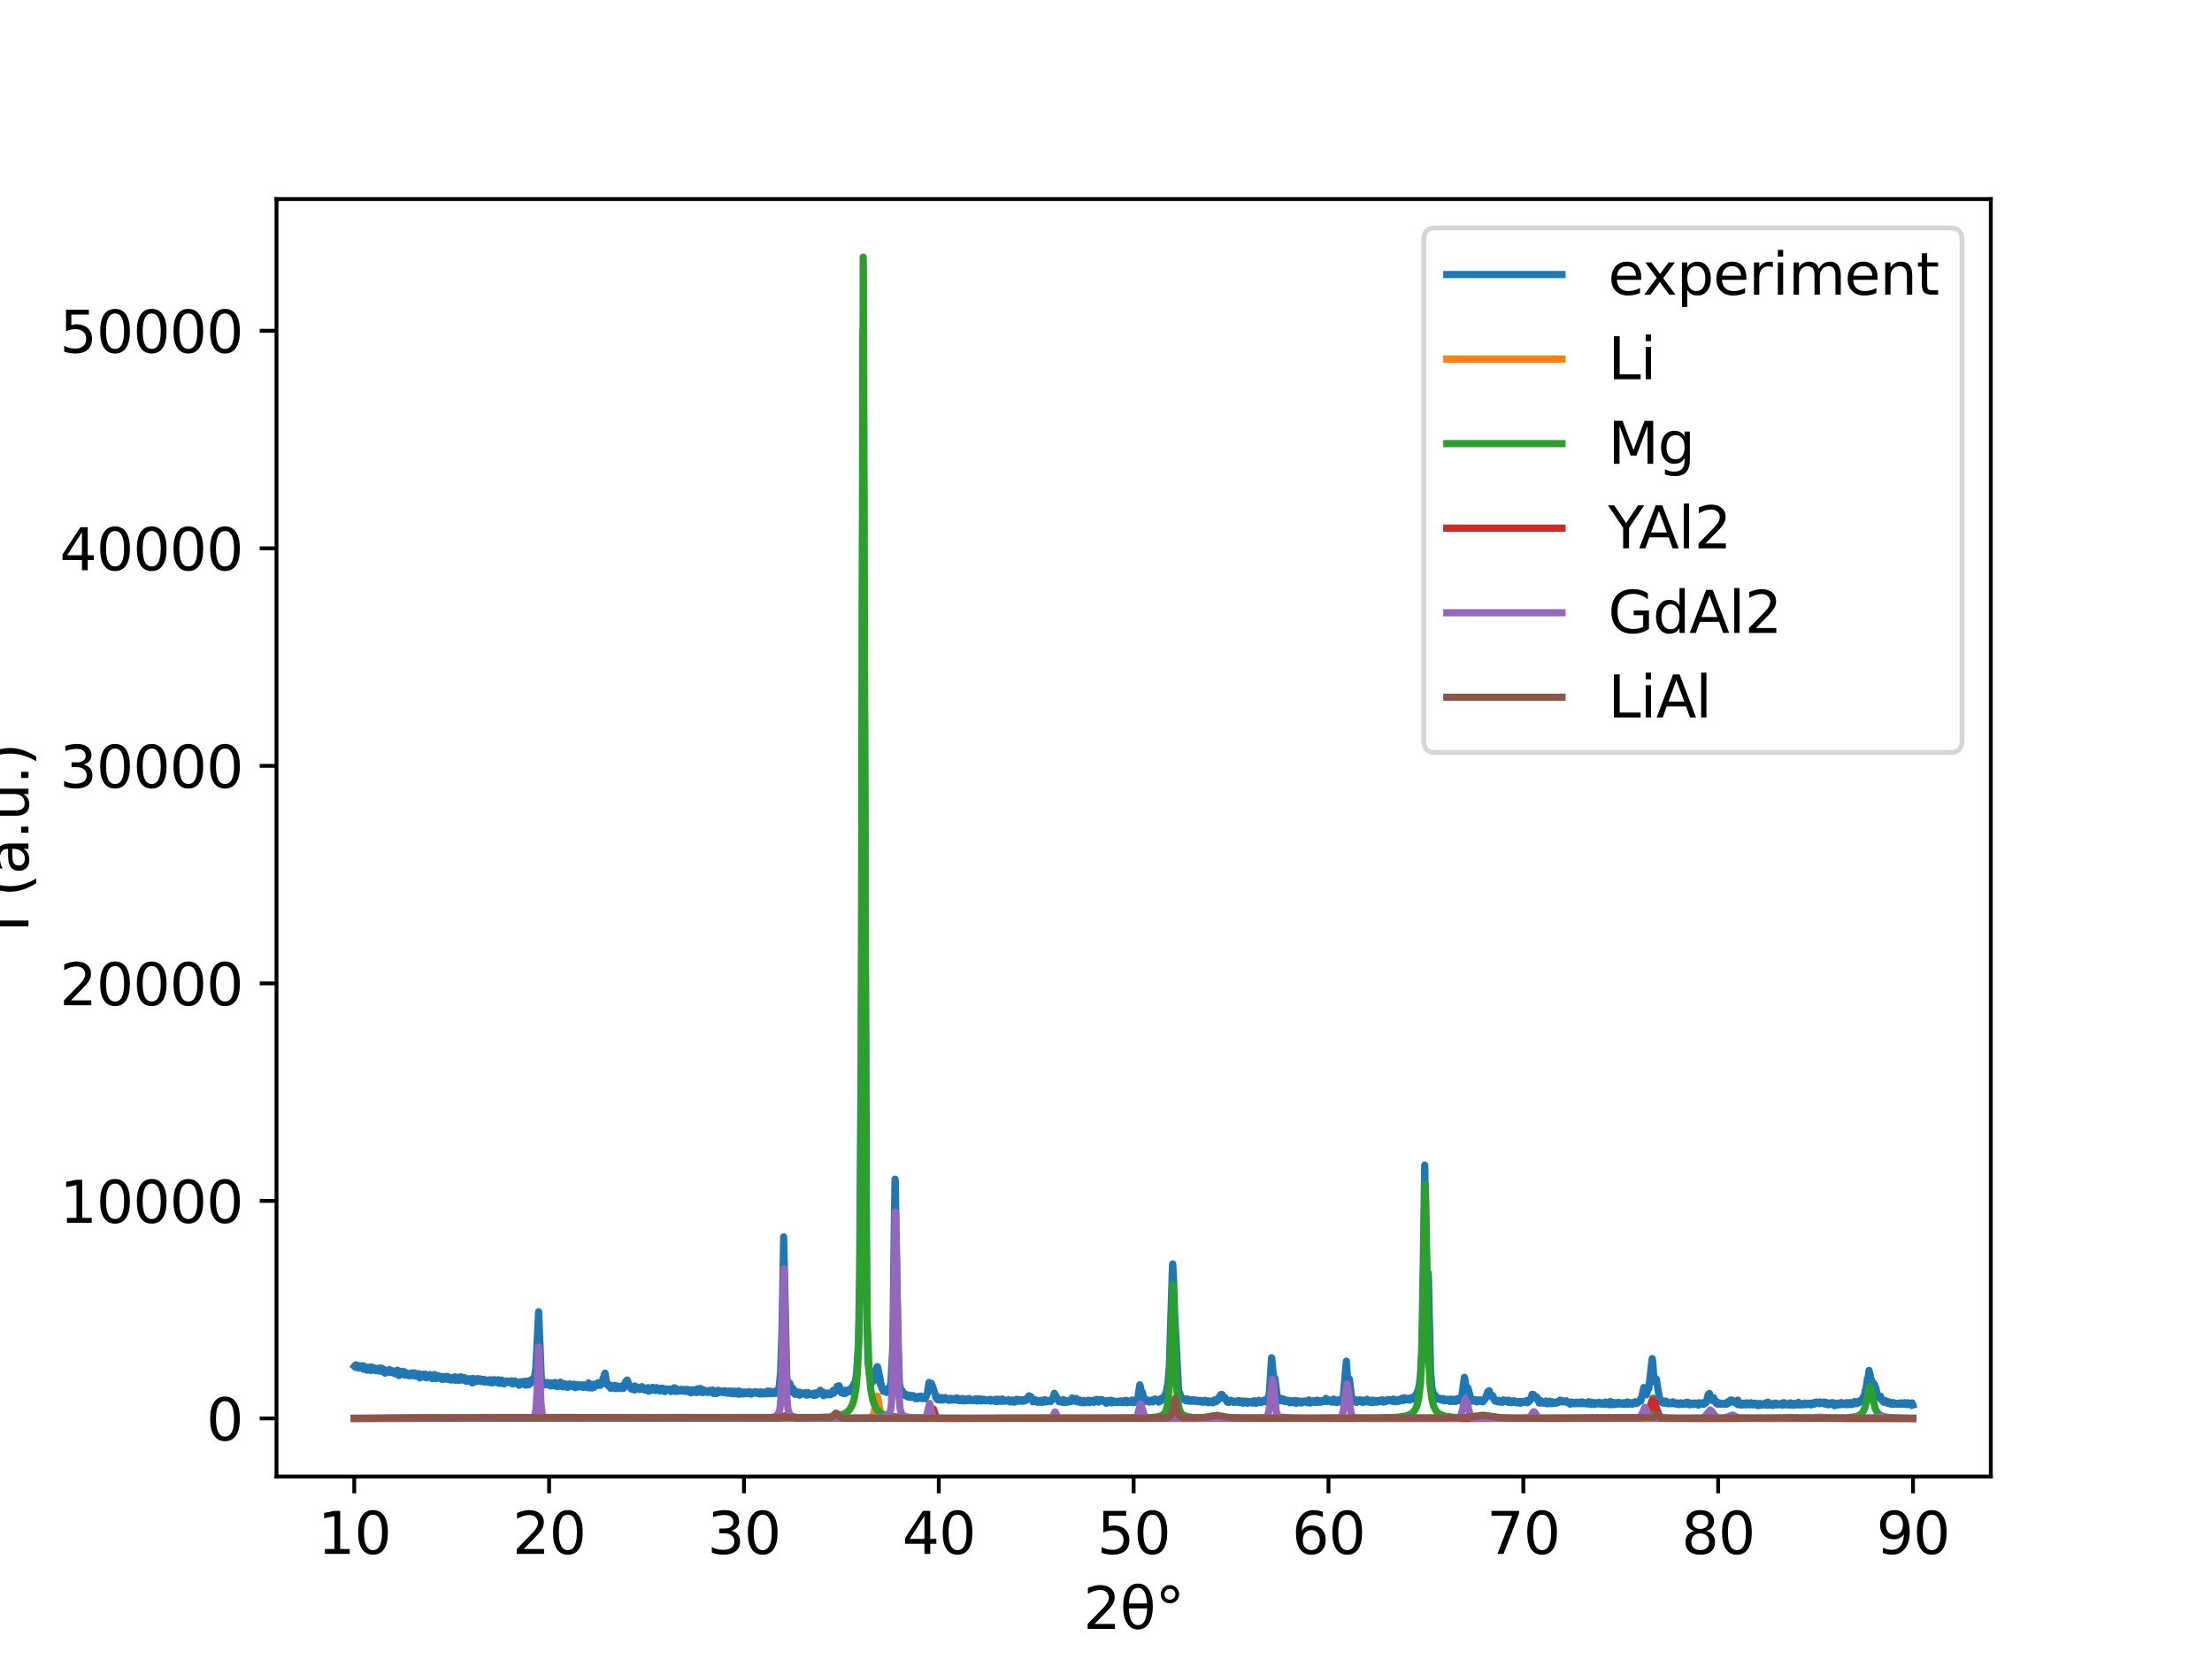 <?xml version="1.0" encoding="utf-8" standalone="no"?>
<!DOCTYPE svg PUBLIC "-//W3C//DTD SVG 1.1//EN"
  "http://www.w3.org/Graphics/SVG/1.1/DTD/svg11.dtd">
<svg xmlns:xlink="http://www.w3.org/1999/xlink" width="460.8pt" height="345.6pt" viewBox="0 0 460.8 345.6" xmlns="http://www.w3.org/2000/svg" version="1.1">
 <defs>
  <style type="text/css">*{stroke-linejoin: round; stroke-linecap: butt}</style>
 </defs>
 <g id="figure_1">
  <g id="patch_1">
   <path d="M 0 345.6 
L 460.8 345.6 
L 460.8 0 
L 0 0 
z
" style="fill: #ffffff"/>
  </g>
  <g id="axes_1">
   <g id="patch_2">
    <path d="M 57.6 307.584 
L 414.72 307.584 
L 414.72 41.472 
L 57.6 41.472 
z
" style="fill: #ffffff"/>
   </g>
   <g id="matplotlib.axis_1">
    <g id="xtick_1">
     <g id="line2d_1">
      <defs>
       <path id="mfddf31edf4" d="M 0 0 
L 0 3.5 
" style="stroke: #000000; stroke-width: 0.8"/>
      </defs>
      <g>
       <use xlink:href="#mfddf31edf4" x="73.8" y="307.584" style="stroke: #000000; stroke-width: 0.8"/>
      </g>
     </g>
     <g id="text_1">
      <!-- 10 -->
      <g transform="translate(66.165 323.702) scale(0.12 -0.12)">
       <defs>
        <path id="DejaVuSans-31" d="M 794 531 
L 1825 531 
L 1825 4091 
L 703 3866 
L 703 4441 
L 1819 4666 
L 2450 4666 
L 2450 531 
L 3481 531 
L 3481 0 
L 794 0 
L 794 531 
z
" transform="scale(0.016)"/>
        <path id="DejaVuSans-30" d="M 2034 4250 
Q 1547 4250 1301 3770 
Q 1056 3291 1056 2328 
Q 1056 1369 1301 889 
Q 1547 409 2034 409 
Q 2525 409 2770 889 
Q 3016 1369 3016 2328 
Q 3016 3291 2770 3770 
Q 2525 4250 2034 4250 
z
M 2034 4750 
Q 2819 4750 3233 4129 
Q 3647 3509 3647 2328 
Q 3647 1150 3233 529 
Q 2819 -91 2034 -91 
Q 1250 -91 836 529 
Q 422 1150 422 2328 
Q 422 3509 836 4129 
Q 1250 4750 2034 4750 
z
" transform="scale(0.016)"/>
       </defs>
       <use xlink:href="#DejaVuSans-31"/>
       <use xlink:href="#DejaVuSans-30" x="63.623"/>
      </g>
     </g>
    </g>
    <g id="xtick_2">
     <g id="line2d_2">
      <g>
       <use xlink:href="#mfddf31edf4" x="114.39" y="307.584" style="stroke: #000000; stroke-width: 0.8"/>
      </g>
     </g>
     <g id="text_2">
      <!-- 20 -->
      <g transform="translate(106.755 323.702) scale(0.12 -0.12)">
       <defs>
        <path id="DejaVuSans-32" d="M 1228 531 
L 3431 531 
L 3431 0 
L 469 0 
L 469 531 
Q 828 903 1448 1529 
Q 2069 2156 2228 2338 
Q 2531 2678 2651 2914 
Q 2772 3150 2772 3378 
Q 2772 3750 2511 3984 
Q 2250 4219 1831 4219 
Q 1534 4219 1204 4116 
Q 875 4013 500 3803 
L 500 4441 
Q 881 4594 1212 4672 
Q 1544 4750 1819 4750 
Q 2544 4750 2975 4387 
Q 3406 4025 3406 3419 
Q 3406 3131 3298 2873 
Q 3191 2616 2906 2266 
Q 2828 2175 2409 1742 
Q 1991 1309 1228 531 
z
" transform="scale(0.016)"/>
       </defs>
       <use xlink:href="#DejaVuSans-32"/>
       <use xlink:href="#DejaVuSans-30" x="63.623"/>
      </g>
     </g>
    </g>
    <g id="xtick_3">
     <g id="line2d_3">
      <g>
       <use xlink:href="#mfddf31edf4" x="154.979" y="307.584" style="stroke: #000000; stroke-width: 0.8"/>
      </g>
     </g>
     <g id="text_3">
      <!-- 30 -->
      <g transform="translate(147.344 323.702) scale(0.12 -0.12)">
       <defs>
        <path id="DejaVuSans-33" d="M 2597 2516 
Q 3050 2419 3304 2112 
Q 3559 1806 3559 1356 
Q 3559 666 3084 287 
Q 2609 -91 1734 -91 
Q 1441 -91 1130 -33 
Q 819 25 488 141 
L 488 750 
Q 750 597 1062 519 
Q 1375 441 1716 441 
Q 2309 441 2620 675 
Q 2931 909 2931 1356 
Q 2931 1769 2642 2001 
Q 2353 2234 1838 2234 
L 1294 2234 
L 1294 2753 
L 1863 2753 
Q 2328 2753 2575 2939 
Q 2822 3125 2822 3475 
Q 2822 3834 2567 4026 
Q 2313 4219 1838 4219 
Q 1578 4219 1281 4162 
Q 984 4106 628 3988 
L 628 4550 
Q 988 4650 1302 4700 
Q 1616 4750 1894 4750 
Q 2613 4750 3031 4423 
Q 3450 4097 3450 3541 
Q 3450 3153 3228 2886 
Q 3006 2619 2597 2516 
z
" transform="scale(0.016)"/>
       </defs>
       <use xlink:href="#DejaVuSans-33"/>
       <use xlink:href="#DejaVuSans-30" x="63.623"/>
      </g>
     </g>
    </g>
    <g id="xtick_4">
     <g id="line2d_4">
      <g>
       <use xlink:href="#mfddf31edf4" x="195.569" y="307.584" style="stroke: #000000; stroke-width: 0.8"/>
      </g>
     </g>
     <g id="text_4">
      <!-- 40 -->
      <g transform="translate(187.934 323.702) scale(0.12 -0.12)">
       <defs>
        <path id="DejaVuSans-34" d="M 2419 4116 
L 825 1625 
L 2419 1625 
L 2419 4116 
z
M 2253 4666 
L 3047 4666 
L 3047 1625 
L 3713 1625 
L 3713 1100 
L 3047 1100 
L 3047 0 
L 2419 0 
L 2419 1100 
L 313 1100 
L 313 1709 
L 2253 4666 
z
" transform="scale(0.016)"/>
       </defs>
       <use xlink:href="#DejaVuSans-34"/>
       <use xlink:href="#DejaVuSans-30" x="63.623"/>
      </g>
     </g>
    </g>
    <g id="xtick_5">
     <g id="line2d_5">
      <g>
       <use xlink:href="#mfddf31edf4" x="236.158" y="307.584" style="stroke: #000000; stroke-width: 0.8"/>
      </g>
     </g>
     <g id="text_5">
      <!-- 50 -->
      <g transform="translate(228.523 323.702) scale(0.12 -0.12)">
       <defs>
        <path id="DejaVuSans-35" d="M 691 4666 
L 3169 4666 
L 3169 4134 
L 1269 4134 
L 1269 2991 
Q 1406 3038 1543 3061 
Q 1681 3084 1819 3084 
Q 2600 3084 3056 2656 
Q 3513 2228 3513 1497 
Q 3513 744 3044 326 
Q 2575 -91 1722 -91 
Q 1428 -91 1123 -41 
Q 819 9 494 109 
L 494 744 
Q 775 591 1075 516 
Q 1375 441 1709 441 
Q 2250 441 2565 725 
Q 2881 1009 2881 1497 
Q 2881 1984 2565 2268 
Q 2250 2553 1709 2553 
Q 1456 2553 1204 2497 
Q 953 2441 691 2322 
L 691 4666 
z
" transform="scale(0.016)"/>
       </defs>
       <use xlink:href="#DejaVuSans-35"/>
       <use xlink:href="#DejaVuSans-30" x="63.623"/>
      </g>
     </g>
    </g>
    <g id="xtick_6">
     <g id="line2d_6">
      <g>
       <use xlink:href="#mfddf31edf4" x="276.748" y="307.584" style="stroke: #000000; stroke-width: 0.8"/>
      </g>
     </g>
     <g id="text_6">
      <!-- 60 -->
      <g transform="translate(269.113 323.702) scale(0.12 -0.12)">
       <defs>
        <path id="DejaVuSans-36" d="M 2113 2584 
Q 1688 2584 1439 2293 
Q 1191 2003 1191 1497 
Q 1191 994 1439 701 
Q 1688 409 2113 409 
Q 2538 409 2786 701 
Q 3034 994 3034 1497 
Q 3034 2003 2786 2293 
Q 2538 2584 2113 2584 
z
M 3366 4563 
L 3366 3988 
Q 3128 4100 2886 4159 
Q 2644 4219 2406 4219 
Q 1781 4219 1451 3797 
Q 1122 3375 1075 2522 
Q 1259 2794 1537 2939 
Q 1816 3084 2150 3084 
Q 2853 3084 3261 2657 
Q 3669 2231 3669 1497 
Q 3669 778 3244 343 
Q 2819 -91 2113 -91 
Q 1303 -91 875 529 
Q 447 1150 447 2328 
Q 447 3434 972 4092 
Q 1497 4750 2381 4750 
Q 2619 4750 2861 4703 
Q 3103 4656 3366 4563 
z
" transform="scale(0.016)"/>
       </defs>
       <use xlink:href="#DejaVuSans-36"/>
       <use xlink:href="#DejaVuSans-30" x="63.623"/>
      </g>
     </g>
    </g>
    <g id="xtick_7">
     <g id="line2d_7">
      <g>
       <use xlink:href="#mfddf31edf4" x="317.337" y="307.584" style="stroke: #000000; stroke-width: 0.8"/>
      </g>
     </g>
     <g id="text_7">
      <!-- 70 -->
      <g transform="translate(309.702 323.702) scale(0.12 -0.12)">
       <defs>
        <path id="DejaVuSans-37" d="M 525 4666 
L 3525 4666 
L 3525 4397 
L 1831 0 
L 1172 0 
L 2766 4134 
L 525 4134 
L 525 4666 
z
" transform="scale(0.016)"/>
       </defs>
       <use xlink:href="#DejaVuSans-37"/>
       <use xlink:href="#DejaVuSans-30" x="63.623"/>
      </g>
     </g>
    </g>
    <g id="xtick_8">
     <g id="line2d_8">
      <g>
       <use xlink:href="#mfddf31edf4" x="357.927" y="307.584" style="stroke: #000000; stroke-width: 0.8"/>
      </g>
     </g>
     <g id="text_8">
      <!-- 80 -->
      <g transform="translate(350.292 323.702) scale(0.12 -0.12)">
       <defs>
        <path id="DejaVuSans-38" d="M 2034 2216 
Q 1584 2216 1326 1975 
Q 1069 1734 1069 1313 
Q 1069 891 1326 650 
Q 1584 409 2034 409 
Q 2484 409 2743 651 
Q 3003 894 3003 1313 
Q 3003 1734 2745 1975 
Q 2488 2216 2034 2216 
z
M 1403 2484 
Q 997 2584 770 2862 
Q 544 3141 544 3541 
Q 544 4100 942 4425 
Q 1341 4750 2034 4750 
Q 2731 4750 3128 4425 
Q 3525 4100 3525 3541 
Q 3525 3141 3298 2862 
Q 3072 2584 2669 2484 
Q 3125 2378 3379 2068 
Q 3634 1759 3634 1313 
Q 3634 634 3220 271 
Q 2806 -91 2034 -91 
Q 1263 -91 848 271 
Q 434 634 434 1313 
Q 434 1759 690 2068 
Q 947 2378 1403 2484 
z
M 1172 3481 
Q 1172 3119 1398 2916 
Q 1625 2713 2034 2713 
Q 2441 2713 2670 2916 
Q 2900 3119 2900 3481 
Q 2900 3844 2670 4047 
Q 2441 4250 2034 4250 
Q 1625 4250 1398 4047 
Q 1172 3844 1172 3481 
z
" transform="scale(0.016)"/>
       </defs>
       <use xlink:href="#DejaVuSans-38"/>
       <use xlink:href="#DejaVuSans-30" x="63.623"/>
      </g>
     </g>
    </g>
    <g id="xtick_9">
     <g id="line2d_9">
      <g>
       <use xlink:href="#mfddf31edf4" x="398.516" y="307.584" style="stroke: #000000; stroke-width: 0.8"/>
      </g>
     </g>
     <g id="text_9">
      <!-- 90 -->
      <g transform="translate(390.881 323.702) scale(0.12 -0.12)">
       <defs>
        <path id="DejaVuSans-39" d="M 703 97 
L 703 672 
Q 941 559 1184 500 
Q 1428 441 1663 441 
Q 2288 441 2617 861 
Q 2947 1281 2994 2138 
Q 2813 1869 2534 1725 
Q 2256 1581 1919 1581 
Q 1219 1581 811 2004 
Q 403 2428 403 3163 
Q 403 3881 828 4315 
Q 1253 4750 1959 4750 
Q 2769 4750 3195 4129 
Q 3622 3509 3622 2328 
Q 3622 1225 3098 567 
Q 2575 -91 1691 -91 
Q 1453 -91 1209 -44 
Q 966 3 703 97 
z
M 1959 2075 
Q 2384 2075 2632 2365 
Q 2881 2656 2881 3163 
Q 2881 3666 2632 3958 
Q 2384 4250 1959 4250 
Q 1534 4250 1286 3958 
Q 1038 3666 1038 3163 
Q 1038 2656 1286 2365 
Q 1534 2075 1959 2075 
z
" transform="scale(0.016)"/>
       </defs>
       <use xlink:href="#DejaVuSans-39"/>
       <use xlink:href="#DejaVuSans-30" x="63.623"/>
      </g>
     </g>
    </g>
    <g id="text_10">
     <!-- 2θ° -->
     <g transform="translate(225.671 339.316) scale(0.12 -0.12)">
      <defs>
       <path id="DejaVuSans-3b8" d="M 2953 2219 
L 963 2219 
Q 1009 1284 1225 888 
Q 1494 400 1959 400 
Q 2428 400 2688 891 
Q 2916 1322 2953 2219 
z
M 2944 2750 
Q 2856 3638 2688 3950 
Q 2419 4444 1959 4444 
Q 1481 4444 1228 3956 
Q 1028 3563 969 2750 
L 2944 2750 
z
M 1959 4913 
Q 2709 4913 3138 4250 
Q 3566 3591 3566 2422 
Q 3566 1256 3138 594 
Q 2709 -72 1959 -72 
Q 1206 -72 781 594 
Q 353 1256 353 2422 
Q 353 3591 781 4250 
Q 1206 4913 1959 4913 
z
" transform="scale(0.016)"/>
       <path id="DejaVuSans-b0" d="M 1600 4347 
Q 1350 4347 1178 4173 
Q 1006 4000 1006 3750 
Q 1006 3503 1178 3333 
Q 1350 3163 1600 3163 
Q 1850 3163 2022 3333 
Q 2194 3503 2194 3750 
Q 2194 3997 2020 4172 
Q 1847 4347 1600 4347 
z
M 1600 4750 
Q 1800 4750 1984 4673 
Q 2169 4597 2303 4453 
Q 2447 4313 2519 4134 
Q 2591 3956 2591 3750 
Q 2591 3338 2302 3052 
Q 2013 2766 1594 2766 
Q 1172 2766 890 3047 
Q 609 3328 609 3750 
Q 609 4169 896 4459 
Q 1184 4750 1600 4750 
z
" transform="scale(0.016)"/>
      </defs>
      <use xlink:href="#DejaVuSans-32"/>
      <use xlink:href="#DejaVuSans-3b8" x="63.623"/>
      <use xlink:href="#DejaVuSans-b0" x="124.805"/>
     </g>
    </g>
   </g>
   <g id="matplotlib.axis_2">
    <g id="ytick_1">
     <g id="line2d_10">
      <defs>
       <path id="md27c20ced9" d="M 0 0 
L -3.5 0 
" style="stroke: #000000; stroke-width: 0.8"/>
      </defs>
      <g>
       <use xlink:href="#md27c20ced9" x="57.6" y="295.488" style="stroke: #000000; stroke-width: 0.8"/>
      </g>
     </g>
     <g id="text_11">
      <!-- 0 -->
      <g transform="translate(42.965 300.047) scale(0.12 -0.12)">
       <use xlink:href="#DejaVuSans-30"/>
      </g>
     </g>
    </g>
    <g id="ytick_2">
     <g id="line2d_11">
      <g>
       <use xlink:href="#md27c20ced9" x="57.6" y="250.172" style="stroke: #000000; stroke-width: 0.8"/>
      </g>
     </g>
     <g id="text_12">
      <!-- 10000 -->
      <g transform="translate(12.425 254.731) scale(0.12 -0.12)">
       <use xlink:href="#DejaVuSans-31"/>
       <use xlink:href="#DejaVuSans-30" x="63.623"/>
       <use xlink:href="#DejaVuSans-30" x="127.246"/>
       <use xlink:href="#DejaVuSans-30" x="190.869"/>
       <use xlink:href="#DejaVuSans-30" x="254.492"/>
      </g>
     </g>
    </g>
    <g id="ytick_3">
     <g id="line2d_12">
      <g>
       <use xlink:href="#md27c20ced9" x="57.6" y="204.857" style="stroke: #000000; stroke-width: 0.8"/>
      </g>
     </g>
     <g id="text_13">
      <!-- 20000 -->
      <g transform="translate(12.425 209.416) scale(0.12 -0.12)">
       <use xlink:href="#DejaVuSans-32"/>
       <use xlink:href="#DejaVuSans-30" x="63.623"/>
       <use xlink:href="#DejaVuSans-30" x="127.246"/>
       <use xlink:href="#DejaVuSans-30" x="190.869"/>
       <use xlink:href="#DejaVuSans-30" x="254.492"/>
      </g>
     </g>
    </g>
    <g id="ytick_4">
     <g id="line2d_13">
      <g>
       <use xlink:href="#md27c20ced9" x="57.6" y="159.541" style="stroke: #000000; stroke-width: 0.8"/>
      </g>
     </g>
     <g id="text_14">
      <!-- 30000 -->
      <g transform="translate(12.425 164.1) scale(0.12 -0.12)">
       <use xlink:href="#DejaVuSans-33"/>
       <use xlink:href="#DejaVuSans-30" x="63.623"/>
       <use xlink:href="#DejaVuSans-30" x="127.246"/>
       <use xlink:href="#DejaVuSans-30" x="190.869"/>
       <use xlink:href="#DejaVuSans-30" x="254.492"/>
      </g>
     </g>
    </g>
    <g id="ytick_5">
     <g id="line2d_14">
      <g>
       <use xlink:href="#md27c20ced9" x="57.6" y="114.226" style="stroke: #000000; stroke-width: 0.8"/>
      </g>
     </g>
     <g id="text_15">
      <!-- 40000 -->
      <g transform="translate(12.425 118.785) scale(0.12 -0.12)">
       <use xlink:href="#DejaVuSans-34"/>
       <use xlink:href="#DejaVuSans-30" x="63.623"/>
       <use xlink:href="#DejaVuSans-30" x="127.246"/>
       <use xlink:href="#DejaVuSans-30" x="190.869"/>
       <use xlink:href="#DejaVuSans-30" x="254.492"/>
      </g>
     </g>
    </g>
    <g id="ytick_6">
     <g id="line2d_15">
      <g>
       <use xlink:href="#md27c20ced9" x="57.6" y="68.91" style="stroke: #000000; stroke-width: 0.8"/>
      </g>
     </g>
     <g id="text_16">
      <!-- 50000 -->
      <g transform="translate(12.425 73.469) scale(0.12 -0.12)">
       <use xlink:href="#DejaVuSans-35"/>
       <use xlink:href="#DejaVuSans-30" x="63.623"/>
       <use xlink:href="#DejaVuSans-30" x="127.246"/>
       <use xlink:href="#DejaVuSans-30" x="190.869"/>
       <use xlink:href="#DejaVuSans-30" x="254.492"/>
      </g>
     </g>
    </g>
    <g id="text_17">
     <!-- I (a.u.) -->
     <g transform="translate(5.929 194.18) rotate(-90) scale(0.12 -0.12)">
      <defs>
       <path id="DejaVuSans-49" d="M 628 4666 
L 1259 4666 
L 1259 0 
L 628 0 
L 628 4666 
z
" transform="scale(0.016)"/>
       <path id="DejaVuSans-20" transform="scale(0.016)"/>
       <path id="DejaVuSans-28" d="M 1984 4856 
Q 1566 4138 1362 3434 
Q 1159 2731 1159 2009 
Q 1159 1288 1364 580 
Q 1569 -128 1984 -844 
L 1484 -844 
Q 1016 -109 783 600 
Q 550 1309 550 2009 
Q 550 2706 781 3412 
Q 1013 4119 1484 4856 
L 1984 4856 
z
" transform="scale(0.016)"/>
       <path id="DejaVuSans-61" d="M 2194 1759 
Q 1497 1759 1228 1600 
Q 959 1441 959 1056 
Q 959 750 1161 570 
Q 1363 391 1709 391 
Q 2188 391 2477 730 
Q 2766 1069 2766 1631 
L 2766 1759 
L 2194 1759 
z
M 3341 1997 
L 3341 0 
L 2766 0 
L 2766 531 
Q 2569 213 2275 61 
Q 1981 -91 1556 -91 
Q 1019 -91 701 211 
Q 384 513 384 1019 
Q 384 1609 779 1909 
Q 1175 2209 1959 2209 
L 2766 2209 
L 2766 2266 
Q 2766 2663 2505 2880 
Q 2244 3097 1772 3097 
Q 1472 3097 1187 3025 
Q 903 2953 641 2809 
L 641 3341 
Q 956 3463 1253 3523 
Q 1550 3584 1831 3584 
Q 2591 3584 2966 3190 
Q 3341 2797 3341 1997 
z
" transform="scale(0.016)"/>
       <path id="DejaVuSans-2e" d="M 684 794 
L 1344 794 
L 1344 0 
L 684 0 
L 684 794 
z
" transform="scale(0.016)"/>
       <path id="DejaVuSans-75" d="M 544 1381 
L 544 3500 
L 1119 3500 
L 1119 1403 
Q 1119 906 1312 657 
Q 1506 409 1894 409 
Q 2359 409 2629 706 
Q 2900 1003 2900 1516 
L 2900 3500 
L 3475 3500 
L 3475 0 
L 2900 0 
L 2900 538 
Q 2691 219 2414 64 
Q 2138 -91 1772 -91 
Q 1169 -91 856 284 
Q 544 659 544 1381 
z
M 1991 3584 
L 1991 3584 
z
" transform="scale(0.016)"/>
       <path id="DejaVuSans-29" d="M 513 4856 
L 1013 4856 
Q 1481 4119 1714 3412 
Q 1947 2706 1947 2009 
Q 1947 1309 1714 600 
Q 1481 -109 1013 -844 
L 513 -844 
Q 928 -128 1133 580 
Q 1338 1288 1338 2009 
Q 1338 2731 1133 3434 
Q 928 4138 513 4856 
z
" transform="scale(0.016)"/>
      </defs>
      <use xlink:href="#DejaVuSans-49"/>
      <use xlink:href="#DejaVuSans-20" x="29.492"/>
      <use xlink:href="#DejaVuSans-28" x="61.279"/>
      <use xlink:href="#DejaVuSans-61" x="100.293"/>
      <use xlink:href="#DejaVuSans-2e" x="161.572"/>
      <use xlink:href="#DejaVuSans-75" x="193.359"/>
      <use xlink:href="#DejaVuSans-2e" x="256.738"/>
      <use xlink:href="#DejaVuSans-29" x="288.525"/>
     </g>
    </g>
   </g>
   <g id="line2d_16">
    <path d="M 73.833 284.621 
L 73.891 284.553 
L 73.949 284.694 
L 74.007 284.463 
L 74.065 284.807 
L 74.123 284.322 
L 74.182 284.653 
L 74.24 284.349 
L 74.298 284.603 
L 74.356 284.812 
L 74.414 284.712 
L 74.472 284.431 
L 74.53 284.608 
L 74.705 285.025 
L 74.763 284.513 
L 74.821 284.581 
L 74.937 284.943 
L 74.996 284.608 
L 75.054 284.676 
L 75.112 284.821 
L 75.228 284.526 
L 75.403 284.952 
L 75.519 284.784 
L 75.577 284.925 
L 75.635 284.494 
L 75.693 285.224 
L 75.751 285.084 
L 75.809 285.142 
L 75.926 284.766 
L 75.984 284.812 
L 76.042 285.061 
L 76.1 284.771 
L 76.216 285.355 
L 76.275 284.893 
L 76.333 285.047 
L 76.391 285.446 
L 76.449 285.12 
L 76.507 285.093 
L 76.565 284.929 
L 76.623 285.17 
L 76.682 285.011 
L 76.798 284.825 
L 76.914 285.306 
L 76.972 284.875 
L 77.03 285.442 
L 77.089 285.133 
L 77.147 285.328 
L 77.205 285.31 
L 77.263 285.215 
L 77.321 285.496 
L 77.379 284.735 
L 77.437 285.074 
L 77.554 285.025 
L 77.728 285.337 
L 77.903 285.034 
L 77.961 285.405 
L 78.019 285.084 
L 78.135 285.451 
L 78.251 285.002 
L 78.31 285.546 
L 78.368 285.256 
L 78.426 285.183 
L 78.484 285.46 
L 78.542 285.17 
L 78.6 285.324 
L 78.716 285.573 
L 78.833 285.12 
L 78.949 285.17 
L 79.007 285.451 
L 79.065 285.301 
L 79.182 284.966 
L 79.24 285.133 
L 79.298 285.65 
L 79.356 285.088 
L 79.414 285.46 
L 79.589 285.043 
L 79.647 285.605 
L 79.705 285.297 
L 79.879 285.777 
L 79.937 285.79 
L 79.996 285.65 
L 80.054 285.795 
L 80.112 285.781 
L 80.17 285.369 
L 80.228 286.053 
L 80.286 285.863 
L 80.344 285.931 
L 80.461 285.496 
L 80.519 285.809 
L 80.577 285.732 
L 80.635 285.528 
L 80.693 285.691 
L 80.868 285.546 
L 81.042 285.809 
L 81.1 285.297 
L 81.275 285.935 
L 81.391 285.596 
L 81.449 285.618 
L 81.507 285.854 
L 81.565 285.523 
L 81.74 285.886 
L 81.856 285.582 
L 81.914 285.727 
L 82.089 286.09 
L 82.147 285.627 
L 82.205 285.976 
L 82.321 286.198 
L 82.379 285.99 
L 82.437 285.913 
L 82.496 286.176 
L 82.554 285.935 
L 82.67 286.031 
L 82.786 285.428 
L 83.019 286.366 
L 83.077 286.185 
L 83.135 286.565 
L 83.193 286.389 
L 83.368 285.967 
L 83.426 285.786 
L 83.484 286.207 
L 83.542 285.945 
L 83.6 286.044 
L 83.658 285.668 
L 83.717 285.8 
L 83.775 285.818 
L 83.833 286.189 
L 83.891 286.135 
L 83.949 286.121 
L 84.124 285.777 
L 84.182 285.745 
L 84.298 286.438 
L 84.356 286.148 
L 84.414 286.203 
L 84.472 286.153 
L 84.531 285.949 
L 84.647 286.488 
L 84.705 286.38 
L 84.879 286.216 
L 84.937 286.466 
L 84.996 286.139 
L 85.112 286.552 
L 85.17 286.207 
L 85.228 286.602 
L 85.286 286.457 
L 85.344 286.257 
L 85.403 286.371 
L 85.461 286.452 
L 85.577 286.044 
L 85.635 286.574 
L 85.693 286.506 
L 85.751 286.067 
L 85.81 286.57 
L 85.868 286.33 
L 85.926 285.999 
L 85.984 286.398 
L 86.042 286.257 
L 86.1 286.171 
L 86.158 286.212 
L 86.333 286.298 
L 86.391 286.003 
L 86.507 286.651 
L 86.565 286.597 
L 86.624 286.293 
L 86.682 286.411 
L 86.798 286.516 
L 86.856 286.185 
L 86.972 286.62 
L 87.089 286.248 
L 87.147 286.33 
L 87.205 286.538 
L 87.263 286.158 
L 87.438 287.046 
L 87.496 286.656 
L 87.554 286.883 
L 87.728 286.529 
L 87.786 286.602 
L 87.845 286.729 
L 87.903 286.525 
L 87.961 286.584 
L 88.019 286.837 
L 88.077 286.729 
L 88.135 286.28 
L 88.193 286.525 
L 88.251 286.855 
L 88.31 286.552 
L 88.368 286.547 
L 88.426 286.751 
L 88.6 286.253 
L 88.658 286.896 
L 88.717 286.683 
L 88.775 286.624 
L 88.833 287.032 
L 88.891 286.665 
L 88.949 286.67 
L 89.065 286.892 
L 89.124 286.697 
L 89.182 286.883 
L 89.298 286.756 
L 89.356 286.806 
L 89.531 286.334 
L 89.705 286.864 
L 89.763 286.602 
L 89.821 286.846 
L 89.879 286.824 
L 89.996 287.164 
L 90.054 286.964 
L 90.112 287.186 
L 90.17 287.068 
L 90.519 286.33 
L 90.577 287.037 
L 90.635 286.76 
L 90.693 286.778 
L 90.752 287.2 
L 90.81 286.683 
L 90.868 287.105 
L 90.926 287.109 
L 91.042 286.815 
L 91.1 286.996 
L 91.158 286.969 
L 91.217 286.969 
L 91.275 286.565 
L 91.333 287.077 
L 91.391 287.055 
L 91.449 287.087 
L 91.507 286.896 
L 91.624 287.105 
L 91.74 287.064 
L 91.798 286.733 
L 91.856 287.028 
L 92.031 287.055 
L 92.089 287.363 
L 92.147 286.774 
L 92.205 287.177 
L 92.263 286.996 
L 92.321 287.345 
L 92.496 286.928 
L 92.554 286.846 
L 92.612 287.032 
L 92.67 286.738 
L 92.845 287.272 
L 92.903 286.869 
L 92.961 287.114 
L 93.019 287.159 
L 93.193 286.719 
L 93.31 287.345 
L 93.368 287.154 
L 93.542 286.978 
L 93.659 287.358 
L 93.717 286.996 
L 93.775 287.091 
L 93.833 287.2 
L 93.891 287.023 
L 93.949 287.494 
L 94.007 287.277 
L 94.124 287.168 
L 94.182 287.218 
L 94.24 287.345 
L 94.298 287.222 
L 94.356 286.923 
L 94.414 287.336 
L 94.472 287.318 
L 94.531 287.313 
L 94.589 287.458 
L 94.821 286.819 
L 94.879 287.549 
L 94.938 287.309 
L 94.996 287.191 
L 95.17 287.44 
L 95.286 287.014 
L 95.345 287.422 
L 95.403 286.932 
L 95.461 287.173 
L 95.519 286.932 
L 95.577 287.558 
L 95.635 286.932 
L 95.693 287.313 
L 95.752 287.141 
L 95.81 287.467 
L 95.984 286.815 
L 96.1 287.476 
L 96.217 287.254 
L 96.333 287.177 
L 96.391 287.49 
L 96.449 287.204 
L 96.507 287.222 
L 96.566 287.499 
L 96.624 287.309 
L 96.74 286.991 
L 96.798 287.254 
L 96.856 287.182 
L 96.973 287.322 
L 97.147 287.753 
L 97.321 287.222 
L 97.496 287.725 
L 97.554 287.213 
L 97.612 287.363 
L 97.728 287.68 
L 97.845 287.58 
L 98.019 287.227 
L 98.193 287.653 
L 98.31 287.186 
L 98.368 288.102 
L 98.426 287.517 
L 98.484 287.635 
L 98.6 287.173 
L 98.659 287.676 
L 98.717 287.467 
L 98.775 287.454 
L 98.833 287.676 
L 98.891 287.431 
L 98.949 287.449 
L 99.007 287.866 
L 99.066 287.617 
L 99.24 287.377 
L 99.298 287.784 
L 99.356 287.535 
L 99.414 287.685 
L 99.473 287.195 
L 99.531 287.331 
L 99.589 287.716 
L 99.647 287.68 
L 99.705 287.322 
L 99.763 287.639 
L 99.938 287.227 
L 100.054 287.676 
L 100.112 287.608 
L 100.17 287.766 
L 100.228 287.707 
L 100.286 287.413 
L 100.345 287.816 
L 100.461 287.336 
L 100.635 287.707 
L 100.752 287.358 
L 100.926 287.911 
L 101.1 287.449 
L 101.159 287.852 
L 101.217 287.472 
L 101.275 287.585 
L 101.449 287.517 
L 101.624 287.748 
L 101.74 287.499 
L 101.798 287.988 
L 101.856 287.676 
L 101.914 287.92 
L 101.973 287.861 
L 102.031 287.44 
L 102.089 287.508 
L 102.147 288.034 
L 102.205 287.657 
L 102.321 287.449 
L 102.38 287.472 
L 102.554 288.102 
L 102.67 287.476 
L 102.728 287.875 
L 102.787 287.78 
L 102.845 287.644 
L 102.903 287.721 
L 102.961 287.97 
L 103.019 287.413 
L 103.077 287.916 
L 103.252 287.567 
L 103.31 287.771 
L 103.368 287.567 
L 103.426 287.635 
L 103.717 288.097 
L 103.833 287.422 
L 103.891 287.544 
L 104.124 288.201 
L 104.182 287.802 
L 104.24 287.929 
L 104.414 287.843 
L 104.473 287.952 
L 104.531 287.499 
L 104.647 288.151 
L 104.705 287.848 
L 104.763 288.006 
L 104.88 287.73 
L 104.938 287.812 
L 104.996 288.292 
L 105.054 287.929 
L 105.287 287.88 
L 105.345 288.093 
L 105.403 288.065 
L 105.577 287.685 
L 105.635 287.789 
L 105.694 287.997 
L 105.752 287.834 
L 105.81 287.793 
L 105.868 287.925 
L 105.926 287.744 
L 106.101 288.034 
L 106.217 287.793 
L 106.333 287.943 
L 106.391 287.825 
L 106.449 288.015 
L 106.507 287.843 
L 106.566 287.653 
L 106.624 287.725 
L 106.798 288.319 
L 106.856 287.92 
L 106.914 288.052 
L 106.973 288.21 
L 107.089 287.735 
L 107.147 287.911 
L 107.205 287.87 
L 107.263 287.689 
L 107.38 288.188 
L 107.554 287.839 
L 107.612 288.165 
L 107.67 287.948 
L 107.903 287.961 
L 108.019 288.414 
L 108.077 288.142 
L 108.135 288.573 
L 108.194 288.396 
L 108.252 288.083 
L 108.31 288.278 
L 108.368 288.07 
L 108.426 288.315 
L 108.484 287.857 
L 108.542 288.192 
L 108.659 288.065 
L 108.775 288.292 
L 108.833 287.97 
L 108.891 288.342 
L 108.949 287.802 
L 109.008 288.224 
L 109.066 287.884 
L 109.124 288.274 
L 109.182 287.771 
L 109.24 288.233 
L 109.298 287.748 
L 109.356 287.961 
L 109.414 287.957 
L 109.473 288.564 
L 109.531 288.151 
L 109.589 288.201 
L 109.647 287.816 
L 109.705 288.464 
L 109.763 288.265 
L 109.938 287.725 
L 109.996 288.509 
L 110.054 287.966 
L 110.112 288.124 
L 110.17 287.884 
L 110.228 288.455 
L 110.287 288.088 
L 110.345 288.206 
L 110.519 287.712 
L 110.577 287.73 
L 110.635 288.056 
L 110.694 287.417 
L 110.752 287.494 
L 110.868 287.58 
L 111.042 287.331 
L 111.101 287.54 
L 111.275 286.905 
L 111.333 287.009 
L 111.624 285.038 
L 112.205 273.261 
L 112.263 274.724 
L 112.787 287.449 
L 112.845 287.399 
L 112.903 288.219 
L 112.961 287.979 
L 113.077 288.342 
L 113.135 288.12 
L 113.194 288.165 
L 113.368 288.505 
L 113.426 288.324 
L 113.484 288.351 
L 113.542 288.36 
L 113.601 287.997 
L 113.775 288.469 
L 114.124 288.142 
L 114.182 288.02 
L 114.24 288.451 
L 114.298 288.405 
L 114.356 288.446 
L 114.415 288.17 
L 114.473 288.559 
L 114.531 288.523 
L 114.589 288.106 
L 114.647 288.451 
L 114.705 288.722 
L 114.763 288.188 
L 114.822 288.296 
L 114.88 288.432 
L 114.938 288.315 
L 114.996 288.079 
L 115.054 288.383 
L 115.112 288.256 
L 115.17 288.192 
L 115.229 288.26 
L 115.287 288.7 
L 115.345 288.165 
L 115.403 288.509 
L 115.577 288.663 
L 115.635 287.993 
L 115.694 288.441 
L 115.868 288.795 
L 115.984 288.301 
L 116.101 288.451 
L 116.159 288.373 
L 116.217 288.849 
L 116.275 288.387 
L 116.333 288.564 
L 116.508 288.165 
L 116.624 288.532 
L 116.74 287.916 
L 116.856 288.731 
L 117.031 288.233 
L 117.263 288.904 
L 117.438 288.278 
L 117.496 288.509 
L 117.554 288.247 
L 117.729 288.713 
L 117.787 288.491 
L 117.845 288.568 
L 118.019 288.682 
L 118.077 288.808 
L 118.136 288.451 
L 118.194 289.04 
L 118.252 288.392 
L 118.31 288.546 
L 118.368 288.781 
L 118.426 288.346 
L 118.484 288.582 
L 118.542 288.668 
L 118.659 288.292 
L 118.717 288.473 
L 118.775 288.736 
L 118.833 288.632 
L 118.891 288.718 
L 118.949 288.487 
L 119.008 288.759 
L 119.066 288.473 
L 119.124 288.818 
L 119.182 288.537 
L 119.298 288.759 
L 119.415 288.509 
L 119.531 288.7 
L 119.589 288.351 
L 119.647 288.627 
L 119.822 289.076 
L 119.88 288.509 
L 119.938 288.727 
L 120.054 288.704 
L 120.112 288.926 
L 120.287 288.423 
L 120.345 288.423 
L 120.519 288.931 
L 120.636 288.818 
L 120.694 288.596 
L 120.752 288.886 
L 120.868 288.491 
L 121.043 288.663 
L 121.101 288.55 
L 121.159 288.704 
L 121.217 288.668 
L 121.333 288.509 
L 121.391 288.623 
L 121.45 289.031 
L 121.508 288.673 
L 121.566 288.491 
L 121.624 288.645 
L 121.74 288.713 
L 121.856 288.876 
L 121.915 288.731 
L 121.973 288.663 
L 122.031 288.768 
L 122.089 288.532 
L 122.147 288.75 
L 122.205 288.99 
L 122.263 288.808 
L 122.38 288.446 
L 122.554 288.908 
L 122.612 288.083 
L 122.67 288.827 
L 122.729 289.121 
L 122.903 288.455 
L 123.136 288.94 
L 123.194 288.55 
L 123.31 289.144 
L 123.368 288.559 
L 123.426 288.831 
L 123.484 288.555 
L 123.543 288.627 
L 123.601 288.641 
L 123.659 288.355 
L 123.717 289.035 
L 123.775 288.663 
L 123.891 288.645 
L 123.95 288.564 
L 124.008 288.618 
L 124.066 288.718 
L 124.182 288.401 
L 124.24 288.451 
L 124.298 288.65 
L 124.357 288.478 
L 124.415 288.496 
L 124.531 288.074 
L 124.589 288.106 
L 124.647 288.174 
L 124.705 288.034 
L 124.763 288.115 
L 124.938 288.6 
L 125.054 288.278 
L 125.112 288.555 
L 125.17 288.251 
L 125.229 288.383 
L 125.403 288.179 
L 125.461 288.238 
L 125.636 287.173 
L 125.694 287.852 
L 125.868 286.371 
L 125.926 286.647 
L 125.984 286.398 
L 126.043 286.053 
L 126.333 287.73 
L 126.566 288.523 
L 126.624 288.228 
L 126.74 288.718 
L 126.798 288.378 
L 126.857 288.632 
L 126.973 288.7 
L 127.205 289.212 
L 127.38 288.854 
L 127.438 289.053 
L 127.496 289.012 
L 127.554 288.958 
L 127.612 288.632 
L 127.67 289.139 
L 127.729 288.668 
L 127.787 288.786 
L 127.961 289.012 
L 128.077 288.6 
L 128.136 288.741 
L 128.194 289.266 
L 128.252 288.972 
L 128.31 288.768 
L 128.426 289.271 
L 128.484 289.094 
L 128.717 288.741 
L 128.775 289.067 
L 128.833 288.904 
L 128.891 289.053 
L 128.95 288.999 
L 129.008 288.872 
L 129.066 289.148 
L 129.124 289.067 
L 129.24 289.248 
L 129.357 288.831 
L 129.415 289.221 
L 129.473 289.117 
L 129.705 288.727 
L 129.822 289.239 
L 129.88 288.623 
L 129.938 288.94 
L 130.054 288.954 
L 130.112 288.242 
L 130.171 288.559 
L 130.345 287.798 
L 130.461 288.201 
L 130.636 287.485 
L 130.694 287.929 
L 130.752 287.716 
L 130.81 287.843 
L 130.984 288.759 
L 131.043 288.741 
L 131.101 288.84 
L 131.159 288.704 
L 131.391 289.239 
L 131.45 289.225 
L 131.508 288.822 
L 131.566 289.398 
L 131.624 288.863 
L 131.682 289.221 
L 131.857 289.411 
L 131.915 288.99 
L 131.973 289.398 
L 132.031 289.067 
L 132.205 289.561 
L 132.264 288.718 
L 132.322 289.003 
L 132.496 289.212 
L 132.554 288.949 
L 132.729 289.271 
L 132.787 289.257 
L 132.845 288.985 
L 132.903 289.089 
L 133.252 289.466 
L 133.31 289.021 
L 133.368 289.275 
L 133.426 289.302 
L 133.485 289.089 
L 133.543 289.284 
L 133.601 289.37 
L 133.659 289.28 
L 133.717 288.849 
L 133.775 289.139 
L 134.124 289.497 
L 134.182 289.398 
L 134.24 289.325 
L 134.298 289.393 
L 134.357 289.561 
L 134.415 289.212 
L 134.473 289.402 
L 134.589 289.321 
L 134.705 289.502 
L 134.822 289.33 
L 134.88 289.37 
L 134.938 289.438 
L 134.996 289.071 
L 135.112 289.828 
L 135.229 289.189 
L 135.287 289.284 
L 135.578 289.457 
L 135.636 289.647 
L 135.81 289.257 
L 135.926 289.574 
L 135.985 289.008 
L 136.043 289.479 
L 136.101 289.538 
L 136.159 289.461 
L 136.217 289.23 
L 136.275 289.284 
L 136.333 289.588 
L 136.392 289.407 
L 136.508 289.538 
L 136.566 289.683 
L 136.624 289.538 
L 136.682 289.556 
L 136.798 289.062 
L 136.857 289.529 
L 136.915 289.325 
L 137.031 289.262 
L 137.089 289.384 
L 137.147 289.221 
L 137.205 289.266 
L 137.496 289.783 
L 137.554 289.339 
L 137.612 289.697 
L 137.729 289.198 
L 137.845 289.461 
L 137.903 289.384 
L 138.019 289.466 
L 138.078 289.203 
L 138.136 289.298 
L 138.31 289.81 
L 138.426 289.33 
L 138.485 289.905 
L 138.543 289.742 
L 138.659 289.339 
L 138.717 289.665 
L 138.775 289.429 
L 138.833 289.447 
L 138.892 289.656 
L 138.95 289.502 
L 139.124 289.398 
L 139.182 289.583 
L 139.24 289.52 
L 139.415 289.352 
L 139.473 289.361 
L 139.531 289.66 
L 139.589 289.515 
L 139.764 289.887 
L 139.822 289.561 
L 139.88 289.828 
L 140.112 289.33 
L 140.287 289.615 
L 140.461 289.099 
L 140.578 289.62 
L 140.636 289.216 
L 140.694 289.284 
L 140.752 289.882 
L 140.81 289.497 
L 140.868 289.257 
L 140.926 289.697 
L 140.985 289.633 
L 141.101 289.547 
L 141.159 289.815 
L 141.217 289.642 
L 141.275 289.647 
L 141.333 289.506 
L 141.392 289.615 
L 141.45 289.792 
L 141.508 289.683 
L 141.857 289.783 
L 141.915 289.42 
L 141.973 289.71 
L 142.031 289.457 
L 142.089 289.524 
L 142.147 289.656 
L 142.206 289.461 
L 142.322 289.76 
L 142.496 289.443 
L 142.671 289.846 
L 142.729 289.674 
L 142.787 289.846 
L 142.903 289.57 
L 142.961 289.878 
L 143.019 289.534 
L 143.078 289.647 
L 143.194 289.429 
L 143.252 289.801 
L 143.31 289.787 
L 143.368 289.543 
L 143.485 289.937 
L 143.543 289.579 
L 143.601 289.932 
L 143.659 289.855 
L 143.717 289.679 
L 143.775 289.778 
L 143.833 289.828 
L 143.892 289.728 
L 143.95 290.168 
L 144.008 289.538 
L 144.066 289.66 
L 144.182 289.919 
L 144.24 289.552 
L 144.299 289.615 
L 144.357 289.892 
L 144.415 289.502 
L 144.473 289.629 
L 144.647 289.66 
L 144.822 290.041 
L 144.88 289.892 
L 144.938 289.955 
L 144.996 289.964 
L 145.054 289.719 
L 145.113 290.086 
L 145.287 289.321 
L 145.403 289.914 
L 145.461 289.597 
L 145.52 289.991 
L 145.578 289.86 
L 145.636 289.706 
L 145.694 289.914 
L 145.868 289.225 
L 146.043 289.892 
L 146.101 289.887 
L 146.217 290.064 
L 146.333 289.783 
L 146.392 290.118 
L 146.45 289.488 
L 146.508 289.688 
L 146.566 290.005 
L 146.624 289.71 
L 146.682 289.665 
L 146.74 289.878 
L 146.799 289.615 
L 146.857 289.765 
L 146.973 289.824 
L 147.031 289.973 
L 147.089 289.896 
L 147.147 289.751 
L 147.206 289.987 
L 147.264 289.756 
L 147.322 290.073 
L 147.38 289.737 
L 147.438 289.932 
L 147.496 289.941 
L 147.729 289.706 
L 147.787 289.651 
L 147.845 290.046 
L 147.903 290.014 
L 147.961 289.805 
L 148.02 289.964 
L 148.078 289.955 
L 148.136 289.724 
L 148.194 289.973 
L 148.252 289.914 
L 148.427 289.574 
L 148.485 290.037 
L 148.543 290.023 
L 148.601 289.629 
L 148.659 290.313 
L 148.717 290.141 
L 148.834 289.787 
L 148.892 289.801 
L 149.182 289.923 
L 149.24 290.295 
L 149.357 289.715 
L 149.415 290.227 
L 149.473 290.109 
L 149.589 289.946 
L 149.647 289.62 
L 149.822 290.118 
L 149.938 289.892 
L 149.996 290.046 
L 150.113 289.837 
L 150.229 289.991 
L 150.287 289.833 
L 150.345 289.796 
L 150.403 289.978 
L 150.461 289.923 
L 150.752 290.109 
L 150.868 289.706 
L 150.985 290.1 
L 151.101 289.765 
L 151.275 290.05 
L 151.334 290 
L 151.392 290.145 
L 151.45 289.896 
L 151.508 289.937 
L 151.566 290.245 
L 151.624 289.955 
L 151.682 290.005 
L 151.741 289.81 
L 151.799 290.068 
L 151.857 290.041 
L 151.973 289.769 
L 152.089 290.136 
L 152.147 290.073 
L 152.206 290.059 
L 152.264 289.901 
L 152.322 290.308 
L 152.38 289.787 
L 152.438 290.295 
L 152.496 289.815 
L 152.554 290.068 
L 152.613 289.96 
L 152.787 290.24 
L 152.845 290.077 
L 152.903 290.358 
L 152.961 289.805 
L 153.02 289.837 
L 153.078 290.159 
L 153.136 289.878 
L 153.31 290.027 
L 153.368 289.833 
L 153.485 290.363 
L 153.543 290.109 
L 153.601 290.154 
L 153.659 290.141 
L 153.717 290.263 
L 153.775 290.145 
L 153.834 290.218 
L 153.892 289.769 
L 153.95 290.453 
L 154.008 289.95 
L 154.066 289.833 
L 154.124 290.182 
L 154.182 290.009 
L 154.241 289.905 
L 154.299 290.268 
L 154.357 290.231 
L 154.473 290.163 
L 154.531 289.955 
L 154.589 290.141 
L 154.764 290.395 
L 154.996 290 
L 155.229 290.308 
L 155.287 289.991 
L 155.345 290.313 
L 155.403 290.1 
L 155.578 290.304 
L 155.636 290.05 
L 155.694 290.236 
L 155.868 289.991 
L 155.985 290.286 
L 156.043 289.896 
L 156.101 290.349 
L 156.159 289.973 
L 156.334 290.25 
L 156.508 290.413 
L 156.566 290.005 
L 156.624 290.109 
L 156.682 290.25 
L 156.741 290.027 
L 156.799 290.191 
L 156.915 290.177 
L 156.973 290.218 
L 157.206 289.978 
L 157.264 290.014 
L 157.322 289.914 
L 157.38 290.218 
L 157.438 290.191 
L 157.613 289.96 
L 157.787 290.2 
L 157.962 290.313 
L 158.136 290.009 
L 158.31 290.408 
L 158.368 290.041 
L 158.427 290.299 
L 158.485 290.245 
L 158.543 289.932 
L 158.601 290.204 
L 158.775 290.041 
L 158.892 290.046 
L 159.066 290.385 
L 159.241 290.1 
L 159.299 290.327 
L 159.473 290.073 
L 159.531 289.932 
L 159.589 289.982 
L 159.706 290.354 
L 159.88 289.801 
L 159.996 289.815 
L 160.055 289.774 
L 160.113 290.295 
L 160.171 290.177 
L 160.229 290.24 
L 160.287 290.05 
L 160.345 290.068 
L 160.403 290.29 
L 160.578 289.833 
L 160.636 290.295 
L 160.694 289.901 
L 160.81 290.114 
L 160.869 289.937 
L 160.927 290.005 
L 160.985 290.023 
L 161.101 290.304 
L 161.275 289.969 
L 161.334 289.873 
L 161.45 290.068 
L 161.508 289.833 
L 161.566 289.869 
L 161.682 290.263 
L 161.741 290.068 
L 162.322 288.949 
L 162.613 285.922 
L 162.903 276.958 
L 163.252 257.659 
L 163.892 286.674 
L 164.066 288.038 
L 164.241 288.355 
L 164.299 288.21 
L 164.357 288.596 
L 164.415 288.129 
L 164.473 288.5 
L 164.531 288.142 
L 164.589 288.401 
L 164.648 288.441 
L 164.822 289.139 
L 164.88 289.112 
L 165.055 289.706 
L 165.171 290.123 
L 165.229 289.266 
L 165.287 289.928 
L 165.462 289.828 
L 165.636 290.481 
L 165.81 290.123 
L 165.927 290.313 
L 165.985 290.218 
L 166.043 289.937 
L 166.101 290.372 
L 166.159 290.299 
L 166.217 290.39 
L 166.276 290.327 
L 166.334 290.25 
L 166.392 290.322 
L 166.566 290.639 
L 166.624 290.027 
L 166.683 290.105 
L 166.857 290.34 
L 166.973 290.426 
L 167.031 290.236 
L 167.09 290.363 
L 167.206 290.413 
L 167.322 290.422 
L 167.496 290.191 
L 167.613 290.363 
L 167.671 290.327 
L 167.729 290.118 
L 167.787 290.145 
L 168.02 290.639 
L 168.078 290.376 
L 168.136 290.576 
L 168.31 290.082 
L 168.485 290.58 
L 168.776 290.322 
L 168.95 290.485 
L 169.357 290.562 
L 169.415 290.322 
L 169.473 290.666 
L 169.531 290.485 
L 169.59 290.2 
L 169.648 290.322 
L 169.706 290.571 
L 169.764 290.182 
L 169.822 290.671 
L 169.88 290.617 
L 170.055 290.381 
L 170.113 290.535 
L 170.287 290.105 
L 170.404 290.345 
L 170.462 290.25 
L 170.636 289.91 
L 170.752 290.204 
L 170.869 289.615 
L 171.043 290.064 
L 171.159 290.222 
L 171.217 290.05 
L 171.276 290.236 
L 171.334 289.919 
L 171.508 290.499 
L 171.566 290.771 
L 171.624 290.299 
L 171.683 290.54 
L 171.799 290.444 
L 171.857 290.589 
L 172.031 290.381 
L 172.09 290.449 
L 172.148 290.236 
L 172.206 290.54 
L 172.264 290.499 
L 172.38 290.399 
L 172.438 290.182 
L 172.613 290.549 
L 172.671 290.494 
L 172.729 290.263 
L 172.787 290.517 
L 172.845 290.281 
L 172.962 290.304 
L 173.02 290.549 
L 173.078 290.159 
L 173.136 290.191 
L 173.252 290.367 
L 173.311 290.186 
L 173.543 289.647 
L 173.601 290.277 
L 173.659 290.195 
L 173.834 289.692 
L 173.892 289.597 
L 173.95 289.937 
L 174.066 289.434 
L 174.124 289.511 
L 174.183 289.402 
L 174.241 289.534 
L 174.415 288.781 
L 174.648 288.759 
L 174.706 288.872 
L 174.764 288.677 
L 174.822 288.695 
L 174.997 289.543 
L 175.055 289.538 
L 175.113 289.398 
L 175.287 290.141 
L 175.345 289.728 
L 175.404 289.96 
L 175.52 290.163 
L 175.636 289.969 
L 175.694 290.046 
L 175.752 290.313 
L 175.811 290.082 
L 175.985 289.611 
L 176.101 290.281 
L 176.159 290.082 
L 176.392 289.692 
L 176.566 290.014 
L 176.799 289.488 
L 176.973 289.91 
L 177.148 289.443 
L 177.264 289.742 
L 177.38 289.316 
L 177.438 289.37 
L 177.555 288.84 
L 177.671 288.89 
L 177.845 288.718 
L 177.904 288.219 
L 177.962 288.355 
L 178.078 288.355 
L 178.252 287.413 
L 178.427 286.239 
L 178.834 279.904 
L 179.066 266.269 
L 179.415 216.689 
L 179.764 68.774 
L 179.822 74.579 
L 180.578 274.199 
L 180.811 283.715 
L 181.043 285.831 
L 181.218 286.951 
L 181.45 287.553 
L 181.508 287.988 
L 181.566 287.476 
L 181.625 288.025 
L 181.683 287.78 
L 181.741 287.861 
L 181.799 287.512 
L 181.857 287.657 
L 181.915 287.603 
L 181.973 287.766 
L 182.148 287.077 
L 182.206 287.281 
L 182.497 285.238 
L 182.555 285.419 
L 182.613 284.893 
L 182.671 285.056 
L 182.729 285.197 
L 182.787 284.685 
L 182.845 284.898 
L 183.369 287.313 
L 183.427 288.437 
L 183.485 288.247 
L 183.543 288.31 
L 183.718 289.203 
L 183.834 289.225 
L 184.008 289.851 
L 184.125 289.28 
L 184.183 289.543 
L 184.299 289.683 
L 184.357 289.524 
L 184.415 289.66 
L 184.532 289.701 
L 184.59 289.475 
L 184.648 289.642 
L 184.706 290.073 
L 184.822 289.438 
L 184.939 289.679 
L 184.997 289.334 
L 185.055 289.592 
L 185.113 289.624 
L 185.229 289.099 
L 185.287 289.13 
L 185.346 289.189 
L 185.52 288.287 
L 185.578 288.21 
L 185.985 280.797 
L 186.276 257.314 
L 186.45 245.641 
L 186.508 246.239 
L 186.799 264.057 
L 186.973 274.04 
L 187.322 287.363 
L 187.439 288.881 
L 187.497 288.827 
L 187.846 290.286 
L 187.962 289.737 
L 188.136 290.558 
L 188.253 290.222 
L 188.485 290.644 
L 188.543 290.372 
L 188.66 290.78 
L 188.718 290.63 
L 188.776 290.703 
L 188.834 290.766 
L 189.008 290.558 
L 189.125 291.015 
L 189.241 290.875 
L 189.415 290.63 
L 189.473 291.074 
L 189.532 291.061 
L 189.59 291.092 
L 189.764 290.839 
L 189.88 291.106 
L 189.939 290.956 
L 189.997 290.775 
L 190.055 291.047 
L 190.113 290.947 
L 190.171 290.716 
L 190.229 290.834 
L 190.462 291.179 
L 190.52 290.92 
L 190.578 290.938 
L 190.636 290.916 
L 190.753 291.373 
L 190.811 291.183 
L 190.869 291.047 
L 190.927 291.097 
L 191.101 291.369 
L 191.276 291.015 
L 191.334 291.246 
L 191.392 290.893 
L 191.45 291.147 
L 191.625 291.129 
L 191.683 291.292 
L 191.857 290.843 
L 191.915 291.256 
L 191.973 291.201 
L 192.032 291.251 
L 192.09 291.101 
L 192.148 291.219 
L 192.206 291.342 
L 192.264 290.966 
L 192.322 291.156 
L 192.497 291.111 
L 192.555 291.256 
L 192.613 290.956 
L 192.671 291.092 
L 192.729 291.378 
L 192.787 290.902 
L 192.846 291.056 
L 193.136 290.449 
L 193.543 287.997 
L 193.601 288.228 
L 193.66 288.378 
L 193.718 288.215 
L 193.892 288.908 
L 194.008 288.179 
L 194.067 288.256 
L 194.357 289.121 
L 194.415 289.212 
L 194.474 289.769 
L 194.532 289.638 
L 194.881 290.612 
L 194.939 291.106 
L 194.997 291.015 
L 195.055 291.011 
L 195.113 291.401 
L 195.171 291.197 
L 195.287 291.591 
L 195.346 291.111 
L 195.404 291.265 
L 195.462 291.228 
L 195.52 291.487 
L 195.578 291.083 
L 195.636 291.459 
L 195.694 291.246 
L 195.811 291.659 
L 195.985 291.133 
L 196.16 291.591 
L 196.392 291.233 
L 196.45 291.641 
L 196.508 291.165 
L 196.567 291.36 
L 196.625 291.224 
L 196.683 291.478 
L 196.741 291.414 
L 196.799 291.319 
L 196.857 291.459 
L 196.915 291.138 
L 196.974 291.36 
L 197.322 291.604 
L 197.439 291.378 
L 197.613 291.45 
L 197.671 291.718 
L 197.729 291.577 
L 197.962 291.305 
L 198.02 291.296 
L 198.253 291.677 
L 198.311 291.355 
L 198.369 291.559 
L 198.485 291.527 
L 198.66 291.536 
L 198.718 291.618 
L 198.834 291.333 
L 199.008 291.672 
L 199.125 291.287 
L 199.241 291.351 
L 199.299 291.45 
L 199.357 291.206 
L 199.415 291.6 
L 199.474 291.586 
L 199.532 291.582 
L 199.706 291.74 
L 199.764 291.786 
L 199.822 291.437 
L 199.881 291.5 
L 199.939 291.555 
L 199.997 291.419 
L 200.055 291.478 
L 200.171 291.795 
L 200.288 291.382 
L 200.404 291.768 
L 200.52 291.333 
L 200.578 291.632 
L 200.636 291.55 
L 200.753 291.491 
L 200.811 291.849 
L 200.869 291.627 
L 200.927 291.609 
L 200.985 291.455 
L 201.043 291.672 
L 201.101 291.459 
L 201.16 291.799 
L 201.218 291.573 
L 201.334 291.455 
L 201.392 291.491 
L 201.45 291.759 
L 201.508 291.609 
L 201.683 291.55 
L 201.741 291.759 
L 201.799 291.627 
L 201.857 291.319 
L 201.915 291.645 
L 201.974 291.632 
L 202.264 291.573 
L 202.322 291.781 
L 202.381 291.659 
L 202.439 291.595 
L 202.497 291.768 
L 202.555 291.609 
L 202.613 291.532 
L 202.671 291.786 
L 202.729 291.645 
L 202.788 291.536 
L 202.904 291.736 
L 203.02 291.55 
L 203.078 291.704 
L 203.136 291.559 
L 203.195 291.405 
L 203.311 291.718 
L 203.369 291.654 
L 203.485 291.867 
L 203.543 291.469 
L 203.602 291.772 
L 203.66 291.487 
L 203.718 291.641 
L 203.834 291.672 
L 203.892 291.382 
L 203.95 291.586 
L 204.009 291.591 
L 204.067 291.795 
L 204.125 291.777 
L 204.241 291.84 
L 204.415 291.441 
L 204.532 291.695 
L 204.59 291.668 
L 204.706 291.781 
L 204.822 291.491 
L 204.881 291.795 
L 204.939 291.768 
L 205.113 291.786 
L 205.171 291.527 
L 205.229 291.659 
L 205.288 291.709 
L 205.346 291.55 
L 205.404 291.822 
L 205.462 291.682 
L 205.52 291.799 
L 205.578 291.727 
L 205.753 291.691 
L 205.985 291.759 
L 206.102 291.555 
L 206.276 291.881 
L 206.334 291.5 
L 206.392 291.736 
L 206.45 291.527 
L 206.509 291.858 
L 206.567 291.777 
L 206.683 291.745 
L 206.916 291.845 
L 206.974 291.736 
L 207.032 291.786 
L 207.148 291.808 
L 207.206 291.586 
L 207.264 291.74 
L 207.439 291.967 
L 207.555 291.478 
L 207.613 291.65 
L 207.671 291.949 
L 207.729 291.836 
L 207.788 291.953 
L 207.846 291.627 
L 207.904 291.863 
L 207.962 291.867 
L 208.02 291.5 
L 208.078 291.813 
L 208.195 291.899 
L 208.311 291.55 
L 208.369 291.668 
L 208.427 291.55 
L 208.485 291.518 
L 208.718 291.935 
L 208.776 291.817 
L 208.834 291.446 
L 208.892 291.872 
L 208.95 291.564 
L 209.067 291.849 
L 209.125 291.65 
L 209.183 291.695 
L 209.241 291.876 
L 209.299 291.7 
L 209.59 291.74 
L 209.648 291.881 
L 209.706 291.663 
L 209.764 291.831 
L 210.055 291.568 
L 210.229 291.727 
L 210.288 291.686 
L 210.462 292.053 
L 210.52 291.763 
L 210.578 291.913 
L 210.811 291.659 
L 210.985 292.044 
L 211.043 291.722 
L 211.102 291.876 
L 211.16 292.071 
L 211.218 291.899 
L 211.392 291.718 
L 211.45 292.067 
L 211.509 291.822 
L 211.567 291.922 
L 211.625 291.568 
L 211.683 291.727 
L 211.799 291.731 
L 211.916 291.487 
L 211.974 291.908 
L 212.032 291.618 
L 212.148 291.89 
L 212.439 291.609 
L 212.671 291.894 
L 212.846 291.632 
L 212.962 291.663 
L 213.02 291.573 
L 213.195 291.899 
L 213.311 291.577 
L 213.369 291.663 
L 213.427 291.749 
L 213.543 291.55 
L 213.602 291.691 
L 213.66 291.478 
L 213.718 291.745 
L 213.776 291.391 
L 213.834 291.464 
L 214.009 291.269 
L 214.067 291.459 
L 214.125 291.423 
L 214.241 290.907 
L 214.299 290.929 
L 214.357 290.775 
L 214.416 290.866 
L 214.532 291.237 
L 214.648 291.138 
L 214.706 291.142 
L 214.764 290.966 
L 214.823 291.333 
L 214.881 291.21 
L 214.939 291.274 
L 215.171 292.012 
L 215.23 291.632 
L 215.288 291.845 
L 215.404 291.917 
L 215.462 291.736 
L 215.52 291.899 
L 215.637 291.967 
L 215.695 291.6 
L 215.753 291.709 
L 216.16 292.13 
L 216.276 291.799 
L 216.567 291.972 
L 216.625 291.754 
L 216.683 292.094 
L 216.741 291.781 
L 216.916 291.962 
L 216.974 291.704 
L 217.032 292.185 
L 217.09 291.718 
L 217.148 291.99 
L 217.206 291.817 
L 217.264 291.972 
L 217.323 292.008 
L 217.381 291.795 
L 217.439 291.822 
L 217.497 291.808 
L 217.555 292.067 
L 217.613 291.845 
L 217.671 291.568 
L 217.846 291.949 
L 217.962 292.03 
L 218.02 291.777 
L 218.078 291.99 
L 218.253 291.845 
L 218.311 291.962 
L 218.427 291.731 
L 218.485 291.763 
L 218.602 291.74 
L 218.892 291.953 
L 219.067 291.636 
L 219.241 291.541 
L 219.648 290.245 
L 219.764 290.444 
L 219.881 291.183 
L 219.939 290.947 
L 219.997 290.87 
L 220.288 291.455 
L 220.404 291.595 
L 220.462 291.722 
L 220.52 291.577 
L 220.578 291.967 
L 220.637 291.641 
L 220.927 292.017 
L 220.985 292.003 
L 221.16 291.858 
L 221.334 292.135 
L 221.392 291.836 
L 221.451 292.135 
L 221.509 291.55 
L 221.567 292.044 
L 221.625 292.185 
L 221.683 291.713 
L 221.741 291.849 
L 221.799 292.089 
L 221.858 291.972 
L 221.916 291.817 
L 222.032 292.157 
L 222.206 291.772 
L 222.323 291.944 
L 222.381 291.799 
L 222.439 292.085 
L 222.497 291.908 
L 222.671 292.035 
L 222.962 291.722 
L 223.02 291.967 
L 223.078 291.817 
L 223.137 291.972 
L 223.195 291.926 
L 223.311 291.233 
L 223.369 291.482 
L 223.602 291.364 
L 223.66 291.586 
L 223.718 291.459 
L 223.834 291.428 
L 224.009 291.858 
L 224.067 291.609 
L 224.125 291.949 
L 224.183 291.319 
L 224.241 291.777 
L 224.416 291.731 
L 224.648 292.053 
L 224.823 291.808 
L 224.881 291.953 
L 224.997 291.677 
L 225.172 292.194 
L 225.23 291.84 
L 225.288 292.003 
L 225.346 291.872 
L 225.404 291.985 
L 225.462 292.026 
L 225.52 291.872 
L 225.578 291.994 
L 225.637 292.248 
L 225.695 292.139 
L 225.811 291.763 
L 225.869 291.958 
L 225.927 292.04 
L 225.985 291.981 
L 226.102 291.881 
L 226.16 292.198 
L 226.218 291.917 
L 226.276 291.881 
L 226.451 292.049 
L 226.509 291.867 
L 226.567 292.017 
L 226.625 291.972 
L 226.683 291.713 
L 226.741 291.899 
L 226.916 292.198 
L 227.09 291.74 
L 227.148 292.098 
L 227.206 291.849 
L 227.439 291.881 
L 227.613 291.827 
L 227.73 291.944 
L 227.788 291.686 
L 227.846 292.139 
L 227.904 291.899 
L 228.02 292.058 
L 228.079 291.908 
L 228.195 291.627 
L 228.311 291.74 
L 228.369 291.817 
L 228.427 291.509 
L 228.486 291.586 
L 228.544 291.55 
L 228.66 291.808 
L 228.718 291.718 
L 228.834 292.089 
L 228.892 291.899 
L 229.067 291.709 
L 229.125 291.849 
L 229.241 291.546 
L 229.358 291.845 
L 229.532 291.604 
L 229.648 291.573 
L 229.765 291.904 
L 229.823 291.709 
L 229.881 291.799 
L 230.113 291.899 
L 230.23 292.062 
L 230.404 291.854 
L 230.462 292.352 
L 230.52 292.021 
L 230.579 291.967 
L 230.637 292.18 
L 230.695 291.745 
L 230.753 292.012 
L 230.927 291.994 
L 230.986 292.08 
L 231.102 291.799 
L 231.276 292.166 
L 231.451 291.691 
L 231.625 292.248 
L 231.683 291.904 
L 231.741 292.157 
L 231.799 292.203 
L 231.858 291.817 
L 231.916 292.103 
L 231.974 291.908 
L 232.032 291.94 
L 232.206 292.008 
L 232.323 291.899 
L 232.381 292.166 
L 232.439 292.04 
L 232.555 292.008 
L 232.613 292.166 
L 232.672 291.962 
L 232.73 292.085 
L 232.788 292.135 
L 232.962 291.962 
L 233.02 291.89 
L 233.079 292.126 
L 233.137 292.044 
L 233.195 292.035 
L 233.253 292.194 
L 233.311 292.135 
L 233.369 292.171 
L 233.427 291.831 
L 233.486 292.049 
L 233.544 291.976 
L 233.602 292.171 
L 233.66 291.881 
L 233.718 292.035 
L 233.776 291.89 
L 233.834 291.931 
L 234.009 292.185 
L 234.067 291.949 
L 234.125 292.121 
L 234.3 291.736 
L 234.416 292.003 
L 234.474 291.849 
L 234.59 292.139 
L 234.706 291.74 
L 234.823 292.234 
L 234.997 291.881 
L 235.23 292.098 
L 235.462 291.831 
L 235.637 292.171 
L 235.695 292.089 
L 235.869 291.65 
L 235.927 291.876 
L 235.986 291.854 
L 236.044 291.799 
L 236.218 292.207 
L 236.334 291.772 
L 236.393 291.881 
L 236.509 292.035 
L 236.625 291.885 
L 236.683 292.03 
L 236.916 291.536 
L 237.032 291.219 
L 237.148 290.44 
L 237.439 288.487 
L 237.497 288.754 
L 237.555 288.808 
L 237.846 290.331 
L 237.962 290.023 
L 238.253 291.246 
L 238.369 291.532 
L 238.427 291.419 
L 238.544 291.931 
L 238.602 291.863 
L 238.66 291.876 
L 238.834 291.672 
L 239.009 291.84 
L 239.067 291.668 
L 239.241 292.035 
L 239.3 291.958 
L 239.358 291.672 
L 239.416 292.067 
L 239.474 291.781 
L 239.532 291.881 
L 239.59 291.804 
L 239.648 291.727 
L 239.823 291.999 
L 239.881 291.777 
L 239.939 291.804 
L 240.055 291.894 
L 240.114 291.736 
L 240.172 292.026 
L 240.23 291.555 
L 240.288 291.863 
L 240.462 291.568 
L 240.579 291.827 
L 240.637 291.446 
L 240.695 291.682 
L 240.753 291.709 
L 240.811 291.609 
L 240.869 291.731 
L 240.927 291.609 
L 240.986 291.713 
L 241.044 291.536 
L 241.102 291.677 
L 241.16 291.736 
L 241.218 291.536 
L 241.393 292.089 
L 241.509 291.532 
L 241.567 291.641 
L 241.625 291.777 
L 241.683 291.677 
L 241.8 291.396 
L 241.858 291.817 
L 241.916 291.478 
L 241.974 291.419 
L 242.09 291.618 
L 242.148 291.192 
L 242.207 291.201 
L 242.265 291.301 
L 242.323 291.052 
L 242.381 291.296 
L 242.555 290.993 
L 242.614 291.142 
L 242.846 290.213 
L 242.962 290.118 
L 243.195 288.691 
L 243.253 288.831 
L 243.602 284.481 
L 243.951 273.179 
L 244.241 263.917 
L 244.3 263.291 
L 244.474 266.531 
L 244.707 273.868 
L 244.939 278.15 
L 245.521 289.615 
L 245.695 290.259 
L 245.753 290.186 
L 245.986 290.966 
L 246.044 291.02 
L 246.102 291.256 
L 246.16 291.192 
L 246.218 291.129 
L 246.393 291.328 
L 246.509 291.536 
L 246.567 291.36 
L 246.625 291.405 
L 246.683 291.509 
L 246.742 291.446 
L 246.858 291.446 
L 246.916 291.618 
L 246.974 291.564 
L 247.032 291.405 
L 247.09 291.84 
L 247.148 291.65 
L 247.207 291.722 
L 247.265 291.505 
L 247.323 291.682 
L 247.381 291.822 
L 247.439 291.437 
L 247.497 291.591 
L 247.672 291.858 
L 247.788 291.564 
L 247.846 291.917 
L 247.904 291.772 
L 247.962 291.668 
L 248.021 291.704 
L 248.137 291.709 
L 248.311 291.881 
L 248.369 291.6 
L 248.428 291.913 
L 248.486 291.654 
L 248.544 291.614 
L 248.66 291.872 
L 248.776 291.6 
L 248.835 291.663 
L 248.893 291.749 
L 248.951 291.641 
L 249.067 291.749 
L 249.125 291.94 
L 249.183 291.74 
L 249.242 291.817 
L 249.3 291.935 
L 249.358 291.677 
L 249.416 291.799 
L 249.59 292.003 
L 249.707 291.872 
L 249.765 291.962 
L 249.939 291.759 
L 250.114 292.012 
L 250.346 291.799 
L 250.404 291.772 
L 250.462 292.107 
L 250.521 292.012 
L 250.579 291.899 
L 250.753 292.098 
L 250.811 291.768 
L 250.869 291.917 
L 250.986 291.949 
L 251.044 291.722 
L 251.16 292.071 
L 251.393 291.827 
L 251.567 291.967 
L 251.625 291.867 
L 251.683 292.203 
L 251.742 291.854 
L 251.8 291.94 
L 251.858 291.84 
L 252.032 292.121 
L 252.207 291.935 
L 252.439 291.981 
L 252.497 291.913 
L 252.556 291.981 
L 252.614 292.225 
L 252.788 291.89 
L 252.846 291.953 
L 252.963 291.636 
L 253.137 292.021 
L 253.253 291.94 
L 253.311 292.012 
L 253.428 291.645 
L 253.486 291.79 
L 253.66 291.45 
L 253.776 291.672 
L 253.835 291.169 
L 253.893 291.183 
L 253.951 291.324 
L 254.009 291.242 
L 254.242 290.635 
L 254.3 290.943 
L 254.358 290.49 
L 254.416 290.68 
L 254.59 290.512 
L 254.765 291.111 
L 254.823 291.038 
L 254.881 291.287 
L 254.939 291.12 
L 255.172 291.133 
L 255.346 291.564 
L 255.637 292.08 
L 255.695 291.922 
L 255.753 291.786 
L 255.811 291.872 
L 255.87 291.858 
L 255.986 292.153 
L 256.102 291.827 
L 256.276 292.017 
L 256.335 292.003 
L 256.393 291.691 
L 256.451 291.908 
L 256.625 292.003 
L 256.683 291.817 
L 256.742 291.981 
L 256.916 292.003 
L 256.974 292.144 
L 257.032 291.94 
L 257.09 292.107 
L 257.149 292.103 
L 257.207 291.917 
L 257.265 292.053 
L 257.439 292.067 
L 257.497 291.894 
L 257.556 291.922 
L 257.614 292.103 
L 257.672 291.976 
L 257.73 291.836 
L 257.846 292.012 
L 257.904 291.981 
L 257.963 291.795 
L 258.021 292.166 
L 258.079 292.08 
L 258.137 291.768 
L 258.195 291.808 
L 258.37 292.225 
L 258.544 291.953 
L 258.602 292.094 
L 258.66 291.872 
L 258.718 292.112 
L 258.777 292.076 
L 258.835 291.863 
L 259.009 292.325 
L 259.067 291.913 
L 259.125 292.203 
L 259.242 291.904 
L 259.3 292.071 
L 259.358 292.171 
L 259.474 291.894 
L 259.532 292.198 
L 259.59 291.885 
L 259.649 292.053 
L 259.765 291.931 
L 259.823 292.094 
L 259.881 292.339 
L 259.939 292.144 
L 260.288 291.958 
L 260.463 292.139 
L 260.521 291.99 
L 260.579 292.067 
L 260.637 292.18 
L 260.695 292.139 
L 260.811 292.135 
L 260.928 292.28 
L 260.986 291.89 
L 261.044 292.18 
L 261.335 291.808 
L 261.509 292.221 
L 261.567 292.339 
L 261.742 292.049 
L 261.858 291.913 
L 261.916 292.266 
L 261.974 291.999 
L 262.207 291.899 
L 262.265 291.7 
L 262.381 291.935 
L 262.439 291.772 
L 262.497 291.89 
L 262.614 292.04 
L 262.672 291.863 
L 262.73 292.194 
L 262.788 292.017 
L 262.846 292.094 
L 263.021 291.863 
L 263.079 291.953 
L 263.137 291.849 
L 263.37 291.636 
L 263.428 291.994 
L 263.486 291.849 
L 263.602 291.7 
L 263.66 291.781 
L 263.718 292.008 
L 263.777 291.645 
L 263.835 291.84 
L 263.893 291.672 
L 263.951 291.727 
L 264.009 291.74 
L 264.416 290.313 
L 264.823 284.041 
L 264.881 282.849 
L 264.939 282.913 
L 265.172 285.482 
L 265.346 286.937 
L 265.463 287.313 
L 265.521 287.073 
L 265.579 287.091 
L 265.695 288.093 
L 266.102 291.16 
L 266.218 291.029 
L 266.335 291.591 
L 266.393 291.45 
L 266.451 291.813 
L 266.567 291.251 
L 266.625 291.813 
L 266.684 291.378 
L 266.742 291.382 
L 266.858 291.768 
L 266.974 291.373 
L 267.032 291.817 
L 267.091 291.582 
L 267.149 291.745 
L 267.207 291.401 
L 267.265 291.559 
L 267.381 291.831 
L 267.556 291.5 
L 267.73 292.012 
L 267.905 291.7 
L 268.021 291.917 
L 268.079 291.84 
L 268.137 291.858 
L 268.195 291.718 
L 268.253 291.913 
L 268.311 291.713 
L 268.37 291.777 
L 268.602 291.876 
L 268.66 292.23 
L 268.718 292.058 
L 268.893 291.768 
L 269.067 291.804 
L 269.125 292.139 
L 269.184 292.053 
L 269.242 291.836 
L 269.3 292.062 
L 269.358 291.931 
L 269.474 292.212 
L 269.591 291.831 
L 269.649 291.967 
L 269.707 291.922 
L 269.765 291.749 
L 269.939 292.32 
L 269.998 291.808 
L 270.056 292.348 
L 270.114 292.053 
L 270.288 291.831 
L 270.463 292.126 
L 270.521 291.836 
L 270.579 291.922 
L 270.637 292.017 
L 270.695 291.917 
L 270.753 291.962 
L 270.928 292.234 
L 270.986 291.89 
L 271.044 292.003 
L 271.16 291.985 
L 271.219 292.266 
L 271.277 292.044 
L 271.335 292.008 
L 271.393 292.139 
L 271.451 292.021 
L 271.625 291.985 
L 271.684 292.053 
L 271.742 291.827 
L 271.8 292.012 
L 271.858 292.058 
L 271.916 291.876 
L 271.974 291.917 
L 272.149 292.003 
L 272.207 291.863 
L 272.323 292.225 
L 272.498 291.885 
L 272.556 291.876 
L 272.672 291.632 
L 272.73 292.067 
L 272.788 291.926 
L 272.846 291.822 
L 272.963 292.293 
L 273.021 292.203 
L 273.195 291.926 
L 273.312 291.931 
L 273.37 292.062 
L 273.428 291.958 
L 273.486 292.021 
L 273.602 291.795 
L 273.835 292.126 
L 273.951 291.836 
L 274.009 292.144 
L 274.067 292.089 
L 274.126 291.944 
L 274.184 291.999 
L 274.242 292.003 
L 274.3 292.148 
L 274.358 291.682 
L 274.416 291.985 
L 274.474 291.781 
L 274.532 291.922 
L 274.649 292.003 
L 274.707 291.777 
L 274.765 291.967 
L 274.823 292.098 
L 274.881 291.867 
L 274.939 292.053 
L 274.998 291.913 
L 275.056 292.126 
L 275.23 291.786 
L 275.288 291.817 
L 275.405 291.999 
L 275.579 291.786 
L 275.753 291.926 
L 275.928 291.722 
L 276.16 291.609 
L 276.219 291.305 
L 276.335 291.962 
L 276.393 291.804 
L 276.451 291.709 
L 276.509 291.804 
L 276.684 291.695 
L 276.742 291.577 
L 276.8 291.876 
L 276.858 291.604 
L 276.974 291.872 
L 277.033 291.722 
L 277.207 292.003 
L 277.323 292.062 
L 277.44 291.845 
L 277.614 292.076 
L 277.73 291.763 
L 277.788 292.085 
L 277.846 291.45 
L 277.905 291.967 
L 277.963 292.067 
L 278.079 291.813 
L 278.253 292.021 
L 278.37 291.858 
L 278.486 292.194 
L 278.66 291.872 
L 278.777 291.604 
L 278.835 292.012 
L 278.893 291.799 
L 279.009 291.917 
L 279.067 291.799 
L 279.126 291.845 
L 279.184 292.08 
L 279.3 291.795 
L 279.416 291.827 
L 279.474 291.527 
L 279.533 291.682 
L 279.823 291.043 
L 280.172 286.951 
L 280.463 283.552 
L 280.753 287.358 
L 280.87 288.174 
L 280.928 287.762 
L 280.986 287.92 
L 281.044 287.821 
L 281.102 287.263 
L 281.567 291.133 
L 281.626 291.237 
L 281.8 291.632 
L 281.916 291.881 
L 281.974 291.831 
L 282.149 291.604 
L 282.381 292.026 
L 282.44 291.595 
L 282.498 291.718 
L 282.556 292.157 
L 282.614 291.908 
L 282.672 291.899 
L 282.73 292.012 
L 282.788 291.713 
L 282.847 291.876 
L 282.905 291.854 
L 282.963 291.999 
L 283.137 291.786 
L 283.254 291.881 
L 283.312 291.6 
L 283.37 291.618 
L 283.428 291.972 
L 283.486 291.885 
L 283.719 291.863 
L 283.777 291.894 
L 283.835 292.148 
L 283.951 291.682 
L 284.067 292.094 
L 284.184 292.017 
L 284.416 291.663 
L 284.591 292.021 
L 284.765 291.496 
L 284.823 292.044 
L 284.881 291.913 
L 284.998 292.03 
L 285.114 291.845 
L 285.172 291.981 
L 285.23 291.953 
L 285.288 291.763 
L 285.347 291.913 
L 285.405 292.121 
L 285.463 291.777 
L 285.521 291.894 
L 285.754 291.704 
L 285.812 292.189 
L 285.87 291.899 
L 285.928 291.677 
L 286.044 292.098 
L 286.102 291.899 
L 286.161 292.135 
L 286.219 291.768 
L 286.277 291.931 
L 286.335 291.876 
L 286.393 291.999 
L 286.451 291.759 
L 286.509 291.922 
L 286.626 291.944 
L 286.8 292.107 
L 286.916 291.763 
L 286.974 292.021 
L 287.033 291.822 
L 287.091 291.999 
L 287.265 291.718 
L 287.44 292.008 
L 287.788 291.731 
L 287.847 291.591 
L 287.905 291.695 
L 288.195 292.08 
L 288.37 291.786 
L 288.428 291.976 
L 288.486 291.736 
L 288.544 291.881 
L 288.602 291.976 
L 288.777 291.777 
L 288.835 291.922 
L 288.951 291.668 
L 289.009 291.713 
L 289.126 291.546 
L 289.3 291.745 
L 289.358 291.604 
L 289.416 291.74 
L 289.533 291.795 
L 289.649 291.559 
L 289.823 291.822 
L 289.881 291.749 
L 289.998 291.917 
L 290.172 291.505 
L 290.23 291.786 
L 290.288 291.446 
L 290.347 291.981 
L 290.405 291.568 
L 290.463 291.953 
L 290.521 291.79 
L 290.579 291.65 
L 290.637 291.727 
L 290.695 291.727 
L 290.754 292.012 
L 290.812 291.876 
L 290.87 291.953 
L 291.044 291.709 
L 291.102 291.772 
L 291.219 291.559 
L 291.393 291.935 
L 291.626 291.595 
L 291.742 291.541 
L 291.916 291.627 
L 291.975 291.314 
L 292.033 291.749 
L 292.091 291.659 
L 292.149 291.364 
L 292.265 291.772 
L 292.556 291.169 
L 292.73 291.641 
L 293.137 291.351 
L 293.195 291.586 
L 293.254 291.491 
L 293.312 291.319 
L 293.428 291.509 
L 293.486 291.428 
L 293.602 291.677 
L 293.777 291.228 
L 293.835 291.274 
L 293.893 291.192 
L 293.951 291.527 
L 294.009 291.314 
L 294.126 291.432 
L 294.184 291.305 
L 294.242 291.346 
L 294.3 291.505 
L 294.358 291.074 
L 294.416 291.432 
L 294.533 290.952 
L 294.649 291.233 
L 294.707 290.793 
L 294.765 290.934 
L 294.823 290.907 
L 294.94 290.535 
L 294.998 290.698 
L 295.056 290.811 
L 295.289 289.851 
L 295.347 289.887 
L 295.521 289.135 
L 295.754 287.911 
L 295.928 286.226 
L 296.161 281.273 
L 296.393 269.794 
L 296.8 242.718 
L 296.975 254.151 
L 297.265 266.903 
L 297.323 266.898 
L 297.498 265.145 
L 297.556 265.942 
L 298.021 285.641 
L 298.312 289.18 
L 298.544 290.073 
L 298.719 290.567 
L 298.777 290.426 
L 298.893 290.884 
L 298.951 290.811 
L 299.126 291.197 
L 299.242 290.984 
L 299.3 291.382 
L 299.358 291.115 
L 299.591 291.482 
L 299.823 291.269 
L 299.998 291.582 
L 300.056 291.609 
L 300.172 291.346 
L 300.23 291.573 
L 300.289 291.419 
L 300.463 291.573 
L 300.579 291.342 
L 300.637 291.754 
L 300.696 291.441 
L 300.754 291.704 
L 300.812 291.455 
L 301.044 291.817 
L 301.103 291.487 
L 301.161 291.749 
L 301.219 291.781 
L 301.335 291.6 
L 301.451 291.781 
L 301.51 291.5 
L 301.568 291.6 
L 301.8 291.727 
L 301.858 291.6 
L 301.916 291.736 
L 301.975 291.94 
L 302.033 291.745 
L 302.149 291.772 
L 302.207 291.437 
L 302.265 291.74 
L 302.323 291.935 
L 302.44 291.487 
L 302.498 291.604 
L 302.556 291.568 
L 302.614 291.781 
L 302.672 291.704 
L 302.789 291.94 
L 302.905 291.559 
L 302.963 291.759 
L 303.021 291.496 
L 303.079 291.84 
L 303.137 291.582 
L 303.254 291.953 
L 303.37 291.573 
L 303.428 291.863 
L 303.486 291.437 
L 303.544 291.6 
L 303.603 291.559 
L 303.661 291.346 
L 303.719 291.541 
L 303.835 291.709 
L 303.893 291.391 
L 303.951 291.772 
L 304.01 291.623 
L 304.242 291.242 
L 304.3 291.45 
L 304.417 291.052 
L 304.475 291.151 
L 305.056 286.914 
L 305.114 287.037 
L 305.521 289.692 
L 305.637 289.225 
L 305.696 289.434 
L 305.754 289.049 
L 305.812 289.212 
L 306.277 290.92 
L 306.335 291.061 
L 306.393 291.614 
L 306.451 291.183 
L 306.568 291.899 
L 306.626 291.614 
L 306.684 291.45 
L 306.858 291.872 
L 307.091 291.781 
L 307.207 291.831 
L 307.324 291.604 
L 307.382 291.804 
L 307.614 292.044 
L 307.731 291.604 
L 307.789 291.894 
L 307.847 291.822 
L 307.905 291.799 
L 307.963 291.899 
L 308.021 291.659 
L 308.079 291.863 
L 308.196 291.935 
L 308.312 291.623 
L 308.37 291.672 
L 308.428 291.822 
L 308.486 291.772 
L 308.544 291.763 
L 308.603 291.953 
L 308.661 291.623 
L 308.719 291.745 
L 308.893 292.026 
L 309.068 291.586 
L 309.126 291.645 
L 309.184 291.7 
L 309.242 291.632 
L 309.533 291.21 
L 309.591 290.739 
L 309.649 291.101 
L 309.94 289.91 
L 310.114 289.987 
L 310.231 289.706 
L 310.405 290.367 
L 310.754 290.739 
L 310.812 290.757 
L 310.87 290.984 
L 310.928 290.716 
L 311.045 291.188 
L 311.103 291.033 
L 311.219 291.586 
L 311.277 291.546 
L 311.335 291.473 
L 311.451 291.867 
L 311.51 291.854 
L 311.626 291.881 
L 311.684 291.672 
L 311.742 291.94 
L 311.8 291.872 
L 311.917 291.949 
L 312.091 291.74 
L 312.149 292.035 
L 312.207 291.709 
L 312.265 291.795 
L 312.498 292.085 
L 312.731 291.926 
L 312.847 292.08 
L 312.963 292.139 
L 313.021 291.872 
L 313.079 291.962 
L 313.196 291.627 
L 313.254 291.881 
L 313.486 291.894 
L 313.661 291.981 
L 313.719 291.976 
L 313.835 291.736 
L 313.952 291.858 
L 314.01 291.695 
L 314.068 291.795 
L 314.126 291.926 
L 314.184 291.718 
L 314.242 292.144 
L 314.3 291.713 
L 314.358 291.962 
L 314.417 292.13 
L 314.475 292.094 
L 314.707 291.827 
L 314.824 292.216 
L 314.882 292.035 
L 314.94 292.144 
L 314.998 292.112 
L 315.056 291.894 
L 315.114 292.153 
L 315.172 292.13 
L 315.289 291.953 
L 315.347 292.071 
L 315.405 291.795 
L 315.463 291.917 
L 315.754 292.212 
L 315.812 291.994 
L 315.87 292.148 
L 315.928 292.23 
L 316.045 291.976 
L 316.161 292.243 
L 316.219 292.216 
L 316.335 292.203 
L 316.393 291.949 
L 316.452 292.003 
L 316.742 292.33 
L 316.8 291.958 
L 316.859 292.076 
L 317.033 292.062 
L 317.091 292.185 
L 317.149 291.962 
L 317.207 292.076 
L 317.382 292.012 
L 317.731 292.121 
L 317.789 291.999 
L 317.847 292.107 
L 317.963 292.157 
L 318.021 291.749 
L 318.079 291.926 
L 318.138 292.221 
L 318.196 291.999 
L 318.428 292.071 
L 318.603 291.795 
L 318.719 291.772 
L 319.184 290.472 
L 319.242 290.576 
L 319.3 290.476 
L 319.475 290.512 
L 319.707 291.201 
L 319.824 290.988 
L 319.882 291.083 
L 319.998 291.355 
L 320.056 290.97 
L 320.114 291.269 
L 320.173 291.151 
L 320.231 291.183 
L 320.289 291.559 
L 320.347 291.546 
L 320.405 291.509 
L 320.638 292.271 
L 320.812 291.677 
L 320.928 292.302 
L 320.986 292.171 
L 321.045 292.189 
L 321.103 291.922 
L 321.161 292.017 
L 321.219 292.162 
L 321.277 292.017 
L 321.51 292.293 
L 321.568 292.23 
L 321.626 292.04 
L 321.684 292.076 
L 321.742 292.334 
L 321.8 292.185 
L 321.859 292.076 
L 321.917 292.13 
L 321.975 292.216 
L 322.033 291.854 
L 322.091 291.972 
L 322.149 291.885 
L 322.324 292.443 
L 322.498 291.935 
L 322.556 292.357 
L 322.614 292.339 
L 322.673 292.062 
L 322.731 292.239 
L 322.847 291.894 
L 322.905 292.058 
L 322.963 292.411 
L 323.021 292.148 
L 323.08 292.311 
L 323.196 291.967 
L 323.254 292.098 
L 323.312 292.089 
L 323.486 292.384 
L 323.719 292.212 
L 323.777 292.298 
L 323.835 292.107 
L 323.893 292.126 
L 324.126 292.094 
L 324.242 292.307 
L 324.359 292.067 
L 324.475 292.185 
L 324.591 292.185 
L 324.649 291.885 
L 324.707 292.044 
L 324.882 292.058 
L 324.94 291.704 
L 324.998 291.79 
L 325.056 291.94 
L 325.114 291.695 
L 325.173 291.722 
L 325.231 291.958 
L 325.289 291.74 
L 325.347 291.731 
L 325.463 292.03 
L 325.521 291.863 
L 325.58 291.944 
L 325.754 291.899 
L 325.812 292.012 
L 325.87 291.922 
L 325.928 291.876 
L 326.103 292.008 
L 326.161 291.913 
L 326.219 292.098 
L 326.335 291.822 
L 326.568 292.207 
L 326.626 292.139 
L 326.859 292.234 
L 326.917 292.121 
L 327.091 292.529 
L 327.207 292.112 
L 327.266 292.411 
L 327.324 292.221 
L 327.382 292.076 
L 327.44 292.352 
L 327.498 292.293 
L 327.614 292.153 
L 327.847 292.434 
L 327.963 292.166 
L 328.254 292.416 
L 328.312 292.112 
L 328.37 292.225 
L 328.545 292.144 
L 328.603 292.334 
L 328.661 292.203 
L 328.719 292.325 
L 328.777 292.144 
L 328.835 292.262 
L 328.894 292.434 
L 328.952 292.307 
L 329.01 292.117 
L 329.068 292.225 
L 329.126 292.262 
L 329.184 292.098 
L 329.242 292.189 
L 329.417 292.121 
L 329.533 292.416 
L 329.591 292.04 
L 329.649 292.107 
L 329.766 292.203 
L 329.824 292.085 
L 329.998 292.397 
L 330.056 292.216 
L 330.114 292.239 
L 330.173 292.411 
L 330.231 292.239 
L 330.347 292.402 
L 330.521 292.289 
L 330.58 292.216 
L 330.638 292.475 
L 330.696 292.271 
L 330.87 292.262 
L 330.928 291.994 
L 330.987 292.239 
L 331.219 292.425 
L 331.277 292.198 
L 331.335 292.298 
L 331.394 292.579 
L 331.51 292.094 
L 331.568 292.194 
L 331.626 292.452 
L 331.684 292.203 
L 331.742 292.225 
L 331.801 292.257 
L 331.859 292.434 
L 331.917 292.257 
L 331.975 292.37 
L 332.033 292.185 
L 332.149 292.592 
L 332.266 292.33 
L 332.324 292.357 
L 332.498 292.225 
L 332.673 292.239 
L 332.789 292.456 
L 332.905 292.162 
L 332.963 292.42 
L 333.021 292.316 
L 333.08 292.117 
L 333.254 292.461 
L 333.37 292.28 
L 333.487 292.502 
L 333.719 292.28 
L 333.894 292.212 
L 334.068 292.543 
L 334.184 292.275 
L 334.242 292.574 
L 334.301 292.511 
L 334.475 292.062 
L 334.533 292.379 
L 334.591 292.252 
L 334.766 292.316 
L 334.824 292.524 
L 334.94 292.234 
L 334.998 292.425 
L 335.056 292.234 
L 335.173 292.615 
L 335.347 292.384 
L 335.405 292.565 
L 335.463 291.958 
L 335.638 292.633 
L 335.696 292.357 
L 335.754 292.465 
L 335.928 292.126 
L 335.987 292.425 
L 336.045 292.135 
L 336.103 292.284 
L 336.219 292.606 
L 336.277 292.198 
L 336.335 292.357 
L 336.51 292.484 
L 336.626 292.248 
L 336.684 292.352 
L 336.801 292.216 
L 336.859 292.502 
L 336.917 292.166 
L 336.975 292.252 
L 337.033 292.239 
L 337.091 292.465 
L 337.149 292.348 
L 337.208 292.148 
L 337.324 292.497 
L 337.382 292.248 
L 337.44 292.366 
L 337.556 292.207 
L 337.731 292.402 
L 337.789 292.456 
L 337.847 292.316 
L 337.905 292.524 
L 338.08 292.216 
L 338.312 292.547 
L 338.37 292.307 
L 338.429 292.583 
L 338.487 292.339 
L 338.603 292.384 
L 338.777 292.103 
L 338.835 292.352 
L 338.894 292.334 
L 339.01 292.379 
L 339.068 292.04 
L 339.126 292.538 
L 339.184 292.293 
L 339.242 292.216 
L 339.301 292.275 
L 339.475 292.47 
L 339.591 292.203 
L 339.649 292.284 
L 339.766 292.434 
L 339.824 292.203 
L 339.882 292.361 
L 339.998 292.533 
L 340.115 292.239 
L 340.173 292.257 
L 340.231 292.456 
L 340.289 292.185 
L 340.347 292.243 
L 340.405 292.33 
L 340.463 292.185 
L 340.522 292.343 
L 340.58 292.012 
L 340.638 292.144 
L 340.696 292.148 
L 340.754 292.397 
L 340.812 292.316 
L 340.987 292.067 
L 341.045 292.311 
L 341.103 292.207 
L 341.626 291.904 
L 341.684 291.555 
L 341.742 291.695 
L 341.801 291.881 
L 341.975 291.047 
L 342.033 290.92 
L 342.208 290.041 
L 342.44 289.044 
L 342.847 290.49 
L 342.905 290.354 
L 342.963 290.567 
L 343.022 290.39 
L 343.254 289.588 
L 343.429 289.076 
L 343.487 289.266 
L 343.894 285.487 
L 344.184 283.013 
L 344.301 283.701 
L 344.475 286.284 
L 344.65 287.186 
L 344.766 287.898 
L 344.882 287.327 
L 344.94 287.576 
L 344.998 287.367 
L 345.056 287.299 
L 345.405 289.588 
L 345.696 291.201 
L 345.812 291.419 
L 346.161 292.139 
L 346.219 291.777 
L 346.277 292.221 
L 346.336 291.99 
L 346.394 291.958 
L 346.51 292.117 
L 346.568 292.008 
L 346.626 292.293 
L 346.684 292.157 
L 346.801 292.067 
L 346.859 292.339 
L 346.917 292.135 
L 346.975 291.867 
L 347.091 292.302 
L 347.15 292.225 
L 347.208 291.994 
L 347.266 292.121 
L 347.324 292.302 
L 347.382 292.117 
L 347.44 292.203 
L 347.498 292.438 
L 347.557 292.284 
L 347.615 292.185 
L 347.673 292.425 
L 347.731 292.234 
L 347.963 292.185 
L 348.022 292.171 
L 348.138 292.407 
L 348.196 292.216 
L 348.254 292.42 
L 348.312 292.361 
L 348.37 292.307 
L 348.429 292.012 
L 348.487 292.252 
L 348.603 292.307 
L 348.719 292.162 
L 348.777 292.393 
L 348.836 292.352 
L 348.952 292.266 
L 349.068 292.298 
L 349.126 292.511 
L 349.184 292.357 
L 349.243 292.239 
L 349.301 292.456 
L 349.359 292.252 
L 349.475 292.262 
L 349.533 292.52 
L 349.591 292.28 
L 349.824 292.615 
L 350.115 292.23 
L 350.173 292.465 
L 350.231 292.42 
L 350.347 292.32 
L 350.464 292.565 
L 350.522 292.443 
L 350.638 292.293 
L 350.754 292.416 
L 350.812 292.284 
L 350.87 292.543 
L 350.929 292.379 
L 350.987 292.411 
L 351.103 292.203 
L 351.161 292.456 
L 351.219 292.42 
L 351.277 292.13 
L 351.336 292.348 
L 351.452 292.207 
L 351.568 292.529 
L 351.626 292.135 
L 351.684 292.497 
L 351.859 292.366 
L 351.975 292.656 
L 352.033 292.334 
L 352.091 292.561 
L 352.15 292.42 
L 352.208 292.556 
L 352.324 292.275 
L 352.382 292.533 
L 352.44 292.388 
L 352.557 292.547 
L 352.615 292.479 
L 352.731 292.37 
L 352.789 292.601 
L 352.847 292.475 
L 353.022 292.266 
L 353.196 292.506 
L 353.312 292.348 
L 353.371 292.438 
L 353.487 292.579 
L 353.545 292.343 
L 353.603 292.506 
L 353.661 292.57 
L 353.719 292.348 
L 353.778 292.447 
L 353.836 292.724 
L 353.894 292.212 
L 353.952 292.506 
L 354.068 292.438 
L 354.126 292.52 
L 354.184 292.271 
L 354.243 292.32 
L 354.359 292.484 
L 354.591 292.352 
L 354.766 292.198 
L 354.824 292.207 
L 354.882 292.547 
L 354.94 292.493 
L 355.231 292.207 
L 355.289 292.33 
L 355.405 291.935 
L 355.464 292.085 
L 355.638 291.31 
L 355.812 290.598 
L 355.871 290.816 
L 356.045 290.308 
L 356.103 290.272 
L 356.278 291.206 
L 356.336 291.174 
L 356.394 291.16 
L 356.452 291.55 
L 356.51 291.305 
L 356.685 291.736 
L 356.859 291.292 
L 356.917 291.455 
L 356.975 291.151 
L 357.033 291.536 
L 357.091 291.505 
L 357.15 291.482 
L 357.44 292.262 
L 357.498 292.067 
L 357.673 292.47 
L 357.789 292.103 
L 357.847 292.411 
L 357.905 292.352 
L 358.022 292.515 
L 358.138 292.266 
L 358.254 292.443 
L 358.312 292.28 
L 358.429 292.506 
L 358.545 292.343 
L 358.603 292.533 
L 358.661 292.411 
L 358.778 292.388 
L 358.836 292.47 
L 358.894 292.388 
L 359.068 292.416 
L 359.126 292.361 
L 359.243 292.515 
L 359.301 292.411 
L 359.359 292.479 
L 359.417 292.484 
L 359.533 292.239 
L 359.592 292.543 
L 359.708 292.194 
L 359.824 292.32 
L 359.882 292.198 
L 359.94 292.411 
L 359.998 292.026 
L 360.057 292.089 
L 360.115 292.071 
L 360.173 291.885 
L 360.231 291.99 
L 360.289 292.207 
L 360.464 291.695 
L 360.522 291.863 
L 360.58 291.636 
L 360.638 291.795 
L 360.696 291.781 
L 360.754 291.645 
L 360.871 291.817 
L 360.929 291.736 
L 360.987 291.822 
L 361.103 292.094 
L 361.161 291.972 
L 361.278 291.972 
L 361.336 291.885 
L 361.51 292.243 
L 361.626 291.962 
L 361.743 292.194 
L 361.917 292.166 
L 361.975 292.583 
L 362.033 291.672 
L 362.092 292.302 
L 362.208 292.361 
L 362.266 292.538 
L 362.324 292.271 
L 362.382 292.465 
L 362.499 292.651 
L 362.615 292.343 
L 362.789 292.724 
L 362.847 292.334 
L 362.906 292.669 
L 363.022 292.61 
L 363.196 292.293 
L 363.312 292.529 
L 363.545 292.574 
L 363.719 292.683 
L 363.894 292.23 
L 363.952 292.502 
L 364.01 292.429 
L 364.068 292.366 
L 364.243 292.62 
L 364.301 292.493 
L 364.359 292.633 
L 364.417 292.479 
L 364.475 292.574 
L 364.533 292.642 
L 364.592 292.298 
L 364.65 292.461 
L 364.708 292.601 
L 364.766 292.212 
L 364.824 292.515 
L 364.999 292.533 
L 365.057 292.402 
L 365.173 292.651 
L 365.231 292.438 
L 365.289 292.533 
L 365.464 292.429 
L 365.522 292.311 
L 365.638 292.583 
L 365.696 292.298 
L 365.754 292.629 
L 365.813 292.361 
L 365.871 292.61 
L 365.929 292.552 
L 365.987 292.579 
L 366.045 292.801 
L 366.219 292.429 
L 366.452 292.81 
L 366.626 292.361 
L 366.685 292.592 
L 366.743 292.488 
L 366.917 292.565 
L 367.092 292.502 
L 367.208 292.71 
L 367.266 292.647 
L 367.324 292.656 
L 367.499 292.425 
L 367.731 292.257 
L 367.847 292.52 
L 367.964 292.343 
L 368.08 292.737 
L 368.313 292.085 
L 368.371 292.701 
L 368.429 292.597 
L 368.487 292.583 
L 368.545 292.411 
L 368.603 292.601 
L 368.661 292.529 
L 368.72 292.397 
L 368.778 292.434 
L 368.894 292.701 
L 368.952 292.479 
L 369.01 292.746 
L 369.068 292.511 
L 369.127 292.724 
L 369.185 292.615 
L 369.301 292.411 
L 369.359 292.783 
L 369.417 292.443 
L 369.533 292.665 
L 369.592 292.339 
L 369.65 292.37 
L 369.708 292.515 
L 369.766 292.33 
L 369.882 292.543 
L 369.94 292.293 
L 369.999 292.393 
L 370.173 292.601 
L 370.231 292.692 
L 370.289 292.411 
L 370.347 292.62 
L 370.464 292.438 
L 370.58 292.57 
L 370.696 292.425 
L 370.754 292.592 
L 370.813 292.547 
L 370.987 292.479 
L 371.161 292.71 
L 371.278 292.674 
L 371.336 292.248 
L 371.394 292.561 
L 371.452 292.547 
L 371.51 292.678 
L 371.685 292.207 
L 371.743 292.683 
L 371.801 292.493 
L 371.859 292.588 
L 371.975 292.339 
L 372.034 292.547 
L 372.092 292.425 
L 372.208 292.62 
L 372.266 292.506 
L 372.324 292.556 
L 372.382 292.656 
L 372.44 292.524 
L 372.499 292.674 
L 372.557 292.538 
L 372.615 292.57 
L 372.673 292.393 
L 372.731 292.692 
L 372.789 292.556 
L 372.964 292.243 
L 373.138 292.715 
L 373.371 292.339 
L 373.545 292.737 
L 373.603 292.447 
L 373.661 292.765 
L 373.72 292.601 
L 373.836 292.366 
L 373.894 292.407 
L 374.01 292.66 
L 374.127 292.366 
L 374.185 292.57 
L 374.243 292.416 
L 374.359 292.533 
L 374.417 292.402 
L 374.475 292.665 
L 374.534 292.479 
L 374.592 292.438 
L 374.65 292.13 
L 374.708 292.656 
L 374.766 292.479 
L 374.941 292.479 
L 374.999 292.678 
L 375.057 292.416 
L 375.115 292.515 
L 375.173 292.452 
L 375.347 292.66 
L 375.638 292.37 
L 375.696 292.651 
L 375.754 292.588 
L 375.813 292.479 
L 375.871 292.629 
L 375.987 292.28 
L 376.045 292.629 
L 376.103 292.461 
L 376.161 292.583 
L 376.22 292.502 
L 376.336 292.511 
L 376.394 292.447 
L 376.452 292.529 
L 376.51 292.583 
L 376.568 292.402 
L 376.627 292.543 
L 376.685 292.565 
L 376.743 292.302 
L 376.801 292.384 
L 376.859 292.515 
L 376.917 292.479 
L 376.975 292.425 
L 377.034 292.574 
L 377.092 292.425 
L 377.15 292.348 
L 377.208 292.683 
L 377.266 292.57 
L 377.382 292.284 
L 377.441 292.434 
L 377.499 292.47 
L 377.557 292.361 
L 377.615 292.407 
L 377.789 292.556 
L 377.848 292.538 
L 377.906 292.171 
L 377.964 292.271 
L 378.022 292.488 
L 378.196 292.194 
L 378.255 292.316 
L 378.371 292.071 
L 378.429 292.252 
L 378.487 292.126 
L 378.836 292.37 
L 378.894 292.352 
L 378.952 292.076 
L 379.01 292.411 
L 379.068 292.049 
L 379.127 292.416 
L 379.185 292.311 
L 379.243 292.126 
L 379.301 292.248 
L 379.359 292.298 
L 379.417 292.185 
L 379.592 292.366 
L 379.766 292.089 
L 380.057 292.47 
L 380.115 292.076 
L 380.173 292.262 
L 380.289 292.511 
L 380.464 292.157 
L 380.696 292.561 
L 380.871 292.42 
L 380.929 292.66 
L 380.987 292.429 
L 381.045 292.597 
L 381.162 292.284 
L 381.278 292.529 
L 381.336 292.484 
L 381.394 292.28 
L 381.452 292.497 
L 381.51 292.339 
L 381.568 292.207 
L 381.627 292.438 
L 381.685 292.397 
L 381.801 292.348 
L 381.859 292.194 
L 381.917 292.284 
L 381.975 292.574 
L 382.034 292.234 
L 382.092 292.511 
L 382.15 292.842 
L 382.208 292.388 
L 382.266 292.42 
L 382.324 292.638 
L 382.382 292.429 
L 382.441 292.57 
L 382.499 292.529 
L 382.557 292.547 
L 382.615 292.393 
L 382.673 292.715 
L 382.731 292.488 
L 382.848 292.302 
L 383.022 292.524 
L 383.08 292.429 
L 383.138 292.633 
L 383.196 292.497 
L 383.255 292.502 
L 383.313 292.375 
L 383.429 292.615 
L 383.487 292.543 
L 383.545 292.166 
L 383.603 292.407 
L 383.662 292.429 
L 383.72 292.248 
L 383.778 292.388 
L 383.952 292.42 
L 384.01 292.57 
L 384.069 292.52 
L 384.127 292.284 
L 384.301 292.579 
L 384.417 292.361 
L 384.475 292.624 
L 384.534 292.547 
L 384.708 292.185 
L 384.824 292.497 
L 384.882 292.302 
L 384.941 292.629 
L 384.999 292.284 
L 385.057 292.502 
L 385.348 292.189 
L 385.406 292.375 
L 385.464 292.216 
L 385.58 292.293 
L 385.696 292.592 
L 385.755 292.23 
L 385.813 292.579 
L 385.871 292.384 
L 385.987 292.311 
L 386.278 292.243 
L 386.336 291.967 
L 386.394 292.23 
L 386.452 292.416 
L 386.51 292.171 
L 386.569 292.203 
L 386.627 292.416 
L 386.685 292.361 
L 386.801 292.107 
L 386.917 292.361 
L 387.034 291.958 
L 387.092 292.207 
L 387.15 291.981 
L 387.266 292.203 
L 387.383 291.808 
L 387.441 291.967 
L 387.499 291.99 
L 387.615 291.759 
L 387.673 291.804 
L 387.731 291.876 
L 388.138 291.033 
L 388.196 291.101 
L 388.429 290.413 
L 388.487 290.481 
L 388.545 289.692 
L 388.603 289.715 
L 388.662 289.769 
L 389.01 287.245 
L 389.069 287.639 
L 389.359 285.478 
L 389.417 286.099 
L 389.476 285.958 
L 389.534 286.112 
L 389.766 287.454 
L 389.824 287.381 
L 389.883 287.553 
L 389.999 288.287 
L 390.057 288.265 
L 390.115 288.228 
L 390.231 288.464 
L 390.29 288.165 
L 390.348 288.26 
L 390.406 288.636 
L 390.464 288.455 
L 390.522 288.505 
L 390.696 289.321 
L 390.755 289.112 
L 390.813 289.33 
L 390.929 290.037 
L 390.987 290.037 
L 391.103 290.707 
L 391.278 290.739 
L 391.394 291.156 
L 391.569 290.857 
L 391.685 291.183 
L 391.743 290.861 
L 391.801 291.151 
L 391.859 291.546 
L 391.917 291.437 
L 392.034 291.45 
L 392.208 291.894 
L 392.266 291.894 
L 392.324 291.677 
L 392.441 292.126 
L 392.499 291.731 
L 392.557 292.126 
L 392.615 291.736 
L 392.673 291.768 
L 393.022 291.994 
L 393.08 291.894 
L 393.197 292.325 
L 393.255 292.04 
L 393.313 292.139 
L 393.429 292.089 
L 393.487 292.379 
L 393.545 292.107 
L 393.604 292.316 
L 393.662 292.085 
L 393.836 292.484 
L 393.894 292.33 
L 393.952 292.484 
L 394.185 292.23 
L 394.301 292.561 
L 394.359 292.488 
L 394.417 292.175 
L 394.476 292.52 
L 394.534 292.452 
L 394.766 292.316 
L 394.824 292.316 
L 394.883 292.493 
L 394.941 292.366 
L 395.057 292.502 
L 395.115 292.407 
L 395.231 292.334 
L 395.348 292.533 
L 395.406 292.461 
L 395.58 292.493 
L 395.871 292.488 
L 395.929 292.234 
L 395.987 292.438 
L 396.045 292.316 
L 396.104 292.533 
L 396.162 292.271 
L 396.22 292.443 
L 396.278 292.52 
L 396.452 292.33 
L 396.511 292.484 
L 396.569 292.248 
L 396.627 292.407 
L 396.685 292.511 
L 396.743 292.47 
L 396.801 292.198 
L 396.859 292.538 
L 396.917 292.33 
L 397.034 292.434 
L 397.15 292.252 
L 397.266 292.61 
L 397.324 292.552 
L 397.499 292.225 
L 397.557 292.438 
L 397.615 292.28 
L 397.673 292.298 
L 397.731 292.588 
L 397.79 292.47 
L 397.848 292.33 
L 397.906 292.493 
L 397.964 292.438 
L 398.022 292.366 
L 398.08 292.624 
L 398.138 292.357 
L 398.197 292.47 
L 398.255 292.592 
L 398.313 292.248 
L 398.371 292.456 
L 398.429 292.484 
L 398.487 292.683 
L 398.487 292.683 
" clip-path="url(#p8d9638f88d)" style="fill: none; stroke: #1f77b4; stroke-width: 1.5; stroke-linecap: square"/>
   </g>
   <g id="line2d_17">
    <path d="M 73.833 295.488 
L 180.694 295.38 
L 181.508 295.193 
L 181.799 294.939 
L 182.032 294.454 
L 182.322 293.172 
L 182.729 290.831 
L 182.787 290.902 
L 182.962 291.89 
L 183.369 294.224 
L 183.718 294.997 
L 184.066 295.24 
L 184.764 295.379 
L 186.625 295.458 
L 195.753 295.485 
L 398.487 295.488 
L 398.487 295.488 
" clip-path="url(#p8d9638f88d)" style="fill: none; stroke: #ff7f0e; stroke-width: 1.5; stroke-linecap: square"/>
   </g>
   <g id="line2d_18">
    <path d="M 73.833 295.486 
L 168.369 295.373 
L 172.962 295.17 
L 174.822 294.892 
L 175.869 294.538 
L 176.566 294.094 
L 177.09 293.519 
L 177.555 292.648 
L 177.962 291.31 
L 178.311 289.247 
L 178.601 286.105 
L 178.892 279.86 
L 179.125 269.148 
L 179.357 244.002 
L 179.532 199.193 
L 179.822 53.568 
L 179.88 57.273 
L 180.404 254.816 
L 180.694 276.251 
L 181.043 285.476 
L 181.392 289.379 
L 181.799 291.619 
L 182.264 292.948 
L 182.787 293.764 
L 183.427 294.321 
L 184.241 294.711 
L 185.404 295.001 
L 187.322 295.218 
L 190.927 295.364 
L 199.822 295.448 
L 232.555 295.457 
L 239.823 295.321 
L 241.451 295.093 
L 242.207 294.778 
L 242.614 294.408 
L 242.904 293.88 
L 243.137 293.056 
L 243.369 291.497 
L 243.66 287.636 
L 243.951 280.02 
L 244.358 267.588 
L 244.474 270.166 
L 245.055 288.347 
L 245.404 292.278 
L 245.753 293.833 
L 246.102 294.458 
L 246.567 294.837 
L 247.265 295.103 
L 248.486 295.291 
L 251.044 295.408 
L 258.835 295.464 
L 286.626 295.406 
L 291.219 295.229 
L 292.905 294.97 
L 293.835 294.616 
L 294.416 294.173 
L 294.882 293.525 
L 295.23 292.667 
L 295.579 291.112 
L 295.87 288.648 
L 296.161 283.708 
L 296.393 275.751 
L 296.742 252.692 
L 296.916 246.722 
L 297.033 251.262 
L 297.556 281.531 
L 297.905 288.389 
L 298.254 291.325 
L 298.661 292.947 
L 299.126 293.867 
L 299.649 294.412 
L 300.347 294.797 
L 301.335 295.067 
L 303.021 295.265 
L 306.393 295.393 
L 315.754 295.462 
L 340.987 295.411 
L 342.498 295.249 
L 343.022 295.013 
L 343.37 294.645 
L 343.661 294.038 
L 343.952 292.875 
L 344.359 291.253 
L 344.533 291.919 
L 344.998 294.052 
L 345.347 294.732 
L 345.754 295.091 
L 346.336 295.291 
L 347.557 295.407 
L 351.394 295.466 
L 376.452 295.466 
L 384.882 295.333 
L 386.569 295.12 
L 387.383 294.81 
L 387.906 294.37 
L 388.313 293.717 
L 388.662 292.717 
L 389.069 290.717 
L 389.476 288.84 
L 389.592 288.853 
L 389.766 289.446 
L 390.638 293.465 
L 391.103 294.31 
L 391.627 294.78 
L 392.324 295.077 
L 393.429 295.272 
L 395.697 295.399 
L 398.487 295.445 
L 398.487 295.445 
" clip-path="url(#p8d9638f88d)" style="fill: none; stroke: #2ca02c; stroke-width: 1.5; stroke-linecap: square"/>
   </g>
   <g id="line2d_19">
    <path d="M 73.833 295.457 
L 104.414 295.304 
L 117.787 295.274 
L 150.054 295.453 
L 162.264 295.367 
L 163.136 295.057 
L 163.892 294.853 
L 164.415 294.952 
L 166.043 295.438 
L 167.903 295.466 
L 193.601 295.414 
L 193.776 295.233 
L 194.008 294.59 
L 194.357 293.492 
L 194.474 293.558 
L 194.706 294.337 
L 195.055 295.308 
L 195.346 295.464 
L 196.567 295.476 
L 264.009 295.378 
L 267.323 295.257 
L 269.125 295.411 
L 273.428 295.468 
L 307.44 295.473 
L 342.44 295.337 
L 342.789 295.097 
L 343.138 294.552 
L 343.545 293.437 
L 344.184 291.708 
L 344.359 291.648 
L 344.533 291.855 
L 344.882 292.809 
L 345.58 294.746 
L 345.987 295.234 
L 346.452 295.411 
L 347.498 295.463 
L 357.731 295.483 
L 379.941 295.374 
L 381.22 295.379 
L 383.72 295.47 
L 397.499 295.486 
L 398.487 295.486 
L 398.487 295.486 
" clip-path="url(#p8d9638f88d)" style="fill: none; stroke: #d62728; stroke-width: 1.5; stroke-linecap: square"/>
   </g>
   <g id="line2d_20">
    <path d="M 73.833 295.487 
L 110.984 295.377 
L 111.275 295.211 
L 111.449 294.799 
L 111.624 293.704 
L 111.856 290.424 
L 112.089 284.317 
L 112.205 280.599 
L 112.263 281.215 
L 112.67 291.96 
L 112.961 294.687 
L 113.194 295.246 
L 113.484 295.384 
L 114.531 295.456 
L 120.054 295.484 
L 159.299 295.397 
L 161.043 295.212 
L 161.682 294.963 
L 162.089 294.577 
L 162.322 294.105 
L 162.496 293.332 
L 162.671 291.402 
L 162.845 286.733 
L 163.136 270.499 
L 163.31 264.338 
L 163.427 268.291 
L 163.892 290.699 
L 164.124 293.463 
L 164.415 294.421 
L 164.822 294.898 
L 165.403 295.171 
L 166.392 295.336 
L 168.659 295.432 
L 176.741 295.459 
L 183.136 295.334 
L 184.357 295.131 
L 184.939 294.842 
L 185.287 294.446 
L 185.52 293.78 
L 185.694 292.413 
L 185.869 288.979 
L 186.101 278.272 
L 186.508 252.541 
L 186.566 252.628 
L 186.683 257.574 
L 187.264 290.586 
L 187.497 293.495 
L 187.787 294.455 
L 188.194 294.888 
L 188.776 295.149 
L 189.764 295.317 
L 191.915 295.411 
L 192.787 295.315 
L 192.962 295.085 
L 193.194 294.294 
L 193.66 292.347 
L 193.834 293.038 
L 194.299 295.103 
L 194.59 295.392 
L 195.171 295.443 
L 201.799 295.465 
L 219.009 295.368 
L 219.241 295.159 
L 219.764 294.134 
L 219.823 294.167 
L 220.055 294.672 
L 220.404 295.312 
L 220.753 295.406 
L 225.753 295.433 
L 236.393 295.391 
L 236.741 295.223 
L 236.974 294.8 
L 237.265 293.638 
L 237.614 292.46 
L 237.73 292.684 
L 238.486 295.246 
L 238.834 295.398 
L 239.997 295.454 
L 248.195 295.477 
L 262.788 295.372 
L 263.718 295.175 
L 264.009 294.912 
L 264.242 294.316 
L 264.474 292.965 
L 265.114 287.359 
L 265.172 287.554 
L 265.404 289.792 
L 265.87 293.991 
L 266.16 294.888 
L 266.451 295.167 
L 267.032 295.328 
L 268.486 295.43 
L 273.602 295.468 
L 278.893 295.361 
L 279.358 295.189 
L 279.591 294.847 
L 279.823 294.006 
L 280.114 291.882 
L 280.579 288.282 
L 280.637 288.319 
L 280.812 289.338 
L 281.451 294.383 
L 281.742 295.093 
L 282.091 295.319 
L 282.905 295.416 
L 285.928 295.469 
L 303.719 295.449 
L 304.068 295.279 
L 304.3 294.906 
L 304.591 293.914 
L 305.23 291.437 
L 305.347 291.497 
L 305.521 291.985 
L 306.393 295.217 
L 306.684 295.422 
L 307.265 295.474 
L 318.312 295.425 
L 318.661 295.236 
L 319.01 294.754 
L 319.475 294.084 
L 319.649 294.143 
L 319.998 294.7 
L 320.463 295.306 
L 320.87 295.452 
L 322.149 295.478 
L 341.045 295.427 
L 341.568 295.267 
L 341.859 294.954 
L 342.208 294.206 
L 342.673 293.189 
L 342.847 293.514 
L 343.487 295.027 
L 343.836 295.328 
L 344.359 295.435 
L 346.684 295.474 
L 354.475 295.393 
L 354.998 295.214 
L 355.405 294.82 
L 356.278 293.715 
L 356.51 293.917 
L 357.498 295.209 
L 358.022 295.375 
L 359.01 295.38 
L 359.708 295.206 
L 360.929 294.769 
L 361.568 295.115 
L 362.266 295.372 
L 363.312 295.451 
L 369.475 295.475 
L 376.859 295.36 
L 379.359 295.221 
L 381.162 295.41 
L 384.766 295.447 
L 390.929 295.306 
L 391.627 295.11 
L 392.034 295.033 
L 393.138 295.329 
L 395.638 295.407 
L 398.487 295.455 
L 398.487 295.455 
" clip-path="url(#p8d9638f88d)" style="fill: none; stroke: #9467bd; stroke-width: 1.5; stroke-linecap: square"/>
   </g>
   <g id="line2d_21">
    <path d="M 73.833 295.459 
L 89.938 295.323 
L 90.112 295.316 
L 90.461 295.367 
L 173.136 295.292 
L 173.543 294.921 
L 174.124 294.386 
L 174.357 294.423 
L 174.706 294.754 
L 175.287 295.312 
L 175.752 295.449 
L 177.148 295.472 
L 235.753 295.423 
L 235.986 295.35 
L 236.218 295.457 
L 242.614 295.389 
L 243.544 295.23 
L 243.893 294.95 
L 244.183 294.356 
L 244.474 293.076 
L 244.823 291.323 
L 244.997 292.292 
L 245.346 294.17 
L 245.695 294.943 
L 246.044 295.218 
L 246.625 295.34 
L 248.311 295.387 
L 250.986 295.26 
L 252.556 294.968 
L 253.544 294.849 
L 254.474 295.014 
L 256.16 295.298 
L 258.544 295.411 
L 265.87 295.454 
L 304.765 295.333 
L 306.858 295.077 
L 308.951 294.816 
L 310.172 294.976 
L 312.614 295.318 
L 315.405 295.421 
L 325.173 295.451 
L 344.301 295.316 
L 344.65 295.016 
L 345.056 294.637 
L 345.289 294.779 
L 345.87 295.343 
L 346.394 295.417 
L 350.231 295.455 
L 364.301 295.391 
L 368.603 295.387 
L 373.022 295.332 
L 376.743 295.437 
L 385.987 295.479 
L 398.487 295.484 
L 398.487 295.484 
" clip-path="url(#p8d9638f88d)" style="fill: none; stroke: #8c564b; stroke-width: 1.5; stroke-linecap: square"/>
   </g>
   <g id="patch_3">
    <path d="M 57.6 307.584 
L 57.6 41.472 
" style="fill: none; stroke: #000000; stroke-width: 0.8; stroke-linejoin: miter; stroke-linecap: square"/>
   </g>
   <g id="patch_4">
    <path d="M 414.72 307.584 
L 414.72 41.472 
" style="fill: none; stroke: #000000; stroke-width: 0.8; stroke-linejoin: miter; stroke-linecap: square"/>
   </g>
   <g id="patch_5">
    <path d="M 57.6 307.584 
L 414.72 307.584 
" style="fill: none; stroke: #000000; stroke-width: 0.8; stroke-linejoin: miter; stroke-linecap: square"/>
   </g>
   <g id="patch_6">
    <path d="M 57.6 41.472 
L 414.72 41.472 
" style="fill: none; stroke: #000000; stroke-width: 0.8; stroke-linejoin: miter; stroke-linecap: square"/>
   </g>
   <g id="legend_1">
    <g id="patch_7">
     <path d="M 298.993 156.755 
L 406.32 156.755 
Q 408.72 156.755 408.72 154.355 
L 408.72 49.872 
Q 408.72 47.472 406.32 47.472 
L 298.993 47.472 
Q 296.593 47.472 296.593 49.872 
L 296.593 154.355 
Q 296.593 156.755 298.993 156.755 
z
" style="fill: #ffffff; opacity: 0.8; stroke: #cccccc; stroke-linejoin: miter"/>
    </g>
    <g id="line2d_22">
     <path d="M 301.393 57.19 
L 313.393 57.19 
L 325.393 57.19 
" style="fill: none; stroke: #1f77b4; stroke-width: 1.5; stroke-linecap: square"/>
    </g>
    <g id="text_18">
     <!-- experiment -->
     <g transform="translate(334.993 61.39) scale(0.12 -0.12)">
      <defs>
       <path id="DejaVuSans-65" d="M 3597 1894 
L 3597 1613 
L 953 1613 
Q 991 1019 1311 708 
Q 1631 397 2203 397 
Q 2534 397 2845 478 
Q 3156 559 3463 722 
L 3463 178 
Q 3153 47 2828 -22 
Q 2503 -91 2169 -91 
Q 1331 -91 842 396 
Q 353 884 353 1716 
Q 353 2575 817 3079 
Q 1281 3584 2069 3584 
Q 2775 3584 3186 3129 
Q 3597 2675 3597 1894 
z
M 3022 2063 
Q 3016 2534 2758 2815 
Q 2500 3097 2075 3097 
Q 1594 3097 1305 2825 
Q 1016 2553 972 2059 
L 3022 2063 
z
" transform="scale(0.016)"/>
       <path id="DejaVuSans-78" d="M 3513 3500 
L 2247 1797 
L 3578 0 
L 2900 0 
L 1881 1375 
L 863 0 
L 184 0 
L 1544 1831 
L 300 3500 
L 978 3500 
L 1906 2253 
L 2834 3500 
L 3513 3500 
z
" transform="scale(0.016)"/>
       <path id="DejaVuSans-70" d="M 1159 525 
L 1159 -1331 
L 581 -1331 
L 581 3500 
L 1159 3500 
L 1159 2969 
Q 1341 3281 1617 3432 
Q 1894 3584 2278 3584 
Q 2916 3584 3314 3078 
Q 3713 2572 3713 1747 
Q 3713 922 3314 415 
Q 2916 -91 2278 -91 
Q 1894 -91 1617 61 
Q 1341 213 1159 525 
z
M 3116 1747 
Q 3116 2381 2855 2742 
Q 2594 3103 2138 3103 
Q 1681 3103 1420 2742 
Q 1159 2381 1159 1747 
Q 1159 1113 1420 752 
Q 1681 391 2138 391 
Q 2594 391 2855 752 
Q 3116 1113 3116 1747 
z
" transform="scale(0.016)"/>
       <path id="DejaVuSans-72" d="M 2631 2963 
Q 2534 3019 2420 3045 
Q 2306 3072 2169 3072 
Q 1681 3072 1420 2755 
Q 1159 2438 1159 1844 
L 1159 0 
L 581 0 
L 581 3500 
L 1159 3500 
L 1159 2956 
Q 1341 3275 1631 3429 
Q 1922 3584 2338 3584 
Q 2397 3584 2469 3576 
Q 2541 3569 2628 3553 
L 2631 2963 
z
" transform="scale(0.016)"/>
       <path id="DejaVuSans-69" d="M 603 3500 
L 1178 3500 
L 1178 0 
L 603 0 
L 603 3500 
z
M 603 4863 
L 1178 4863 
L 1178 4134 
L 603 4134 
L 603 4863 
z
" transform="scale(0.016)"/>
       <path id="DejaVuSans-6d" d="M 3328 2828 
Q 3544 3216 3844 3400 
Q 4144 3584 4550 3584 
Q 5097 3584 5394 3201 
Q 5691 2819 5691 2113 
L 5691 0 
L 5113 0 
L 5113 2094 
Q 5113 2597 4934 2840 
Q 4756 3084 4391 3084 
Q 3944 3084 3684 2787 
Q 3425 2491 3425 1978 
L 3425 0 
L 2847 0 
L 2847 2094 
Q 2847 2600 2669 2842 
Q 2491 3084 2119 3084 
Q 1678 3084 1418 2786 
Q 1159 2488 1159 1978 
L 1159 0 
L 581 0 
L 581 3500 
L 1159 3500 
L 1159 2956 
Q 1356 3278 1631 3431 
Q 1906 3584 2284 3584 
Q 2666 3584 2933 3390 
Q 3200 3197 3328 2828 
z
" transform="scale(0.016)"/>
       <path id="DejaVuSans-6e" d="M 3513 2113 
L 3513 0 
L 2938 0 
L 2938 2094 
Q 2938 2591 2744 2837 
Q 2550 3084 2163 3084 
Q 1697 3084 1428 2787 
Q 1159 2491 1159 1978 
L 1159 0 
L 581 0 
L 581 3500 
L 1159 3500 
L 1159 2956 
Q 1366 3272 1645 3428 
Q 1925 3584 2291 3584 
Q 2894 3584 3203 3211 
Q 3513 2838 3513 2113 
z
" transform="scale(0.016)"/>
       <path id="DejaVuSans-74" d="M 1172 4494 
L 1172 3500 
L 2356 3500 
L 2356 3053 
L 1172 3053 
L 1172 1153 
Q 1172 725 1289 603 
Q 1406 481 1766 481 
L 2356 481 
L 2356 0 
L 1766 0 
Q 1100 0 847 248 
Q 594 497 594 1153 
L 594 3053 
L 172 3053 
L 172 3500 
L 594 3500 
L 594 4494 
L 1172 4494 
z
" transform="scale(0.016)"/>
      </defs>
      <use xlink:href="#DejaVuSans-65"/>
      <use xlink:href="#DejaVuSans-78" x="59.773"/>
      <use xlink:href="#DejaVuSans-70" x="118.953"/>
      <use xlink:href="#DejaVuSans-65" x="182.43"/>
      <use xlink:href="#DejaVuSans-72" x="243.953"/>
      <use xlink:href="#DejaVuSans-69" x="285.066"/>
      <use xlink:href="#DejaVuSans-6d" x="312.85"/>
      <use xlink:href="#DejaVuSans-65" x="410.262"/>
      <use xlink:href="#DejaVuSans-6e" x="471.785"/>
      <use xlink:href="#DejaVuSans-74" x="535.164"/>
     </g>
    </g>
    <g id="line2d_23">
     <path d="M 301.393 74.804 
L 313.393 74.804 
L 325.393 74.804 
" style="fill: none; stroke: #ff7f0e; stroke-width: 1.5; stroke-linecap: square"/>
    </g>
    <g id="text_19">
     <!-- Li -->
     <g transform="translate(334.993 79.004) scale(0.12 -0.12)">
      <defs>
       <path id="DejaVuSans-4c" d="M 628 4666 
L 1259 4666 
L 1259 531 
L 3531 531 
L 3531 0 
L 628 0 
L 628 4666 
z
" transform="scale(0.016)"/>
      </defs>
      <use xlink:href="#DejaVuSans-4c"/>
      <use xlink:href="#DejaVuSans-69" x="55.713"/>
     </g>
    </g>
    <g id="line2d_24">
     <path d="M 301.393 92.418 
L 313.393 92.418 
L 325.393 92.418 
" style="fill: none; stroke: #2ca02c; stroke-width: 1.5; stroke-linecap: square"/>
    </g>
    <g id="text_20">
     <!-- Mg -->
     <g transform="translate(334.993 96.618) scale(0.12 -0.12)">
      <defs>
       <path id="DejaVuSans-4d" d="M 628 4666 
L 1569 4666 
L 2759 1491 
L 3956 4666 
L 4897 4666 
L 4897 0 
L 4281 0 
L 4281 4097 
L 3078 897 
L 2444 897 
L 1241 4097 
L 1241 0 
L 628 0 
L 628 4666 
z
" transform="scale(0.016)"/>
       <path id="DejaVuSans-67" d="M 2906 1791 
Q 2906 2416 2648 2759 
Q 2391 3103 1925 3103 
Q 1463 3103 1205 2759 
Q 947 2416 947 1791 
Q 947 1169 1205 825 
Q 1463 481 1925 481 
Q 2391 481 2648 825 
Q 2906 1169 2906 1791 
z
M 3481 434 
Q 3481 -459 3084 -895 
Q 2688 -1331 1869 -1331 
Q 1566 -1331 1297 -1286 
Q 1028 -1241 775 -1147 
L 775 -588 
Q 1028 -725 1275 -790 
Q 1522 -856 1778 -856 
Q 2344 -856 2625 -561 
Q 2906 -266 2906 331 
L 2906 616 
Q 2728 306 2450 153 
Q 2172 0 1784 0 
Q 1141 0 747 490 
Q 353 981 353 1791 
Q 353 2603 747 3093 
Q 1141 3584 1784 3584 
Q 2172 3584 2450 3431 
Q 2728 3278 2906 2969 
L 2906 3500 
L 3481 3500 
L 3481 434 
z
" transform="scale(0.016)"/>
      </defs>
      <use xlink:href="#DejaVuSans-4d"/>
      <use xlink:href="#DejaVuSans-67" x="86.279"/>
     </g>
    </g>
    <g id="line2d_25">
     <path d="M 301.393 110.031 
L 313.393 110.031 
L 325.393 110.031 
" style="fill: none; stroke: #d62728; stroke-width: 1.5; stroke-linecap: square"/>
    </g>
    <g id="text_21">
     <!-- YAl2 -->
     <g transform="translate(334.993 114.231) scale(0.12 -0.12)">
      <defs>
       <path id="DejaVuSans-59" d="M -13 4666 
L 666 4666 
L 1959 2747 
L 3244 4666 
L 3922 4666 
L 2272 2222 
L 2272 0 
L 1638 0 
L 1638 2222 
L -13 4666 
z
" transform="scale(0.016)"/>
       <path id="DejaVuSans-41" d="M 2188 4044 
L 1331 1722 
L 3047 1722 
L 2188 4044 
z
M 1831 4666 
L 2547 4666 
L 4325 0 
L 3669 0 
L 3244 1197 
L 1141 1197 
L 716 0 
L 50 0 
L 1831 4666 
z
" transform="scale(0.016)"/>
       <path id="DejaVuSans-6c" d="M 603 4863 
L 1178 4863 
L 1178 0 
L 603 0 
L 603 4863 
z
" transform="scale(0.016)"/>
      </defs>
      <use xlink:href="#DejaVuSans-59"/>
      <use xlink:href="#DejaVuSans-41" x="53.334"/>
      <use xlink:href="#DejaVuSans-6c" x="121.742"/>
      <use xlink:href="#DejaVuSans-32" x="149.525"/>
     </g>
    </g>
    <g id="line2d_26">
     <path d="M 301.393 127.645 
L 313.393 127.645 
L 325.393 127.645 
" style="fill: none; stroke: #9467bd; stroke-width: 1.5; stroke-linecap: square"/>
    </g>
    <g id="text_22">
     <!-- GdAl2 -->
     <g transform="translate(334.993 131.845) scale(0.12 -0.12)">
      <defs>
       <path id="DejaVuSans-47" d="M 3809 666 
L 3809 1919 
L 2778 1919 
L 2778 2438 
L 4434 2438 
L 4434 434 
Q 4069 175 3628 42 
Q 3188 -91 2688 -91 
Q 1594 -91 976 548 
Q 359 1188 359 2328 
Q 359 3472 976 4111 
Q 1594 4750 2688 4750 
Q 3144 4750 3555 4637 
Q 3966 4525 4313 4306 
L 4313 3634 
Q 3963 3931 3569 4081 
Q 3175 4231 2741 4231 
Q 1884 4231 1454 3753 
Q 1025 3275 1025 2328 
Q 1025 1384 1454 906 
Q 1884 428 2741 428 
Q 3075 428 3337 486 
Q 3600 544 3809 666 
z
" transform="scale(0.016)"/>
       <path id="DejaVuSans-64" d="M 2906 2969 
L 2906 4863 
L 3481 4863 
L 3481 0 
L 2906 0 
L 2906 525 
Q 2725 213 2448 61 
Q 2172 -91 1784 -91 
Q 1150 -91 751 415 
Q 353 922 353 1747 
Q 353 2572 751 3078 
Q 1150 3584 1784 3584 
Q 2172 3584 2448 3432 
Q 2725 3281 2906 2969 
z
M 947 1747 
Q 947 1113 1208 752 
Q 1469 391 1925 391 
Q 2381 391 2643 752 
Q 2906 1113 2906 1747 
Q 2906 2381 2643 2742 
Q 2381 3103 1925 3103 
Q 1469 3103 1208 2742 
Q 947 2381 947 1747 
z
" transform="scale(0.016)"/>
      </defs>
      <use xlink:href="#DejaVuSans-47"/>
      <use xlink:href="#DejaVuSans-64" x="77.49"/>
      <use xlink:href="#DejaVuSans-41" x="140.967"/>
      <use xlink:href="#DejaVuSans-6c" x="209.375"/>
      <use xlink:href="#DejaVuSans-32" x="237.158"/>
     </g>
    </g>
    <g id="line2d_27">
     <path d="M 301.393 145.259 
L 313.393 145.259 
L 325.393 145.259 
" style="fill: none; stroke: #8c564b; stroke-width: 1.5; stroke-linecap: square"/>
    </g>
    <g id="text_23">
     <!-- LiAl -->
     <g transform="translate(334.993 149.459) scale(0.12 -0.12)">
      <use xlink:href="#DejaVuSans-4c"/>
      <use xlink:href="#DejaVuSans-69" x="55.713"/>
      <use xlink:href="#DejaVuSans-41" x="83.496"/>
      <use xlink:href="#DejaVuSans-6c" x="151.904"/>
     </g>
    </g>
   </g>
  </g>
 </g>
 <defs>
  <clipPath id="p8d9638f88d">
   <rect x="57.6" y="41.472" width="357.12" height="266.112"/>
  </clipPath>
 </defs>
</svg>
